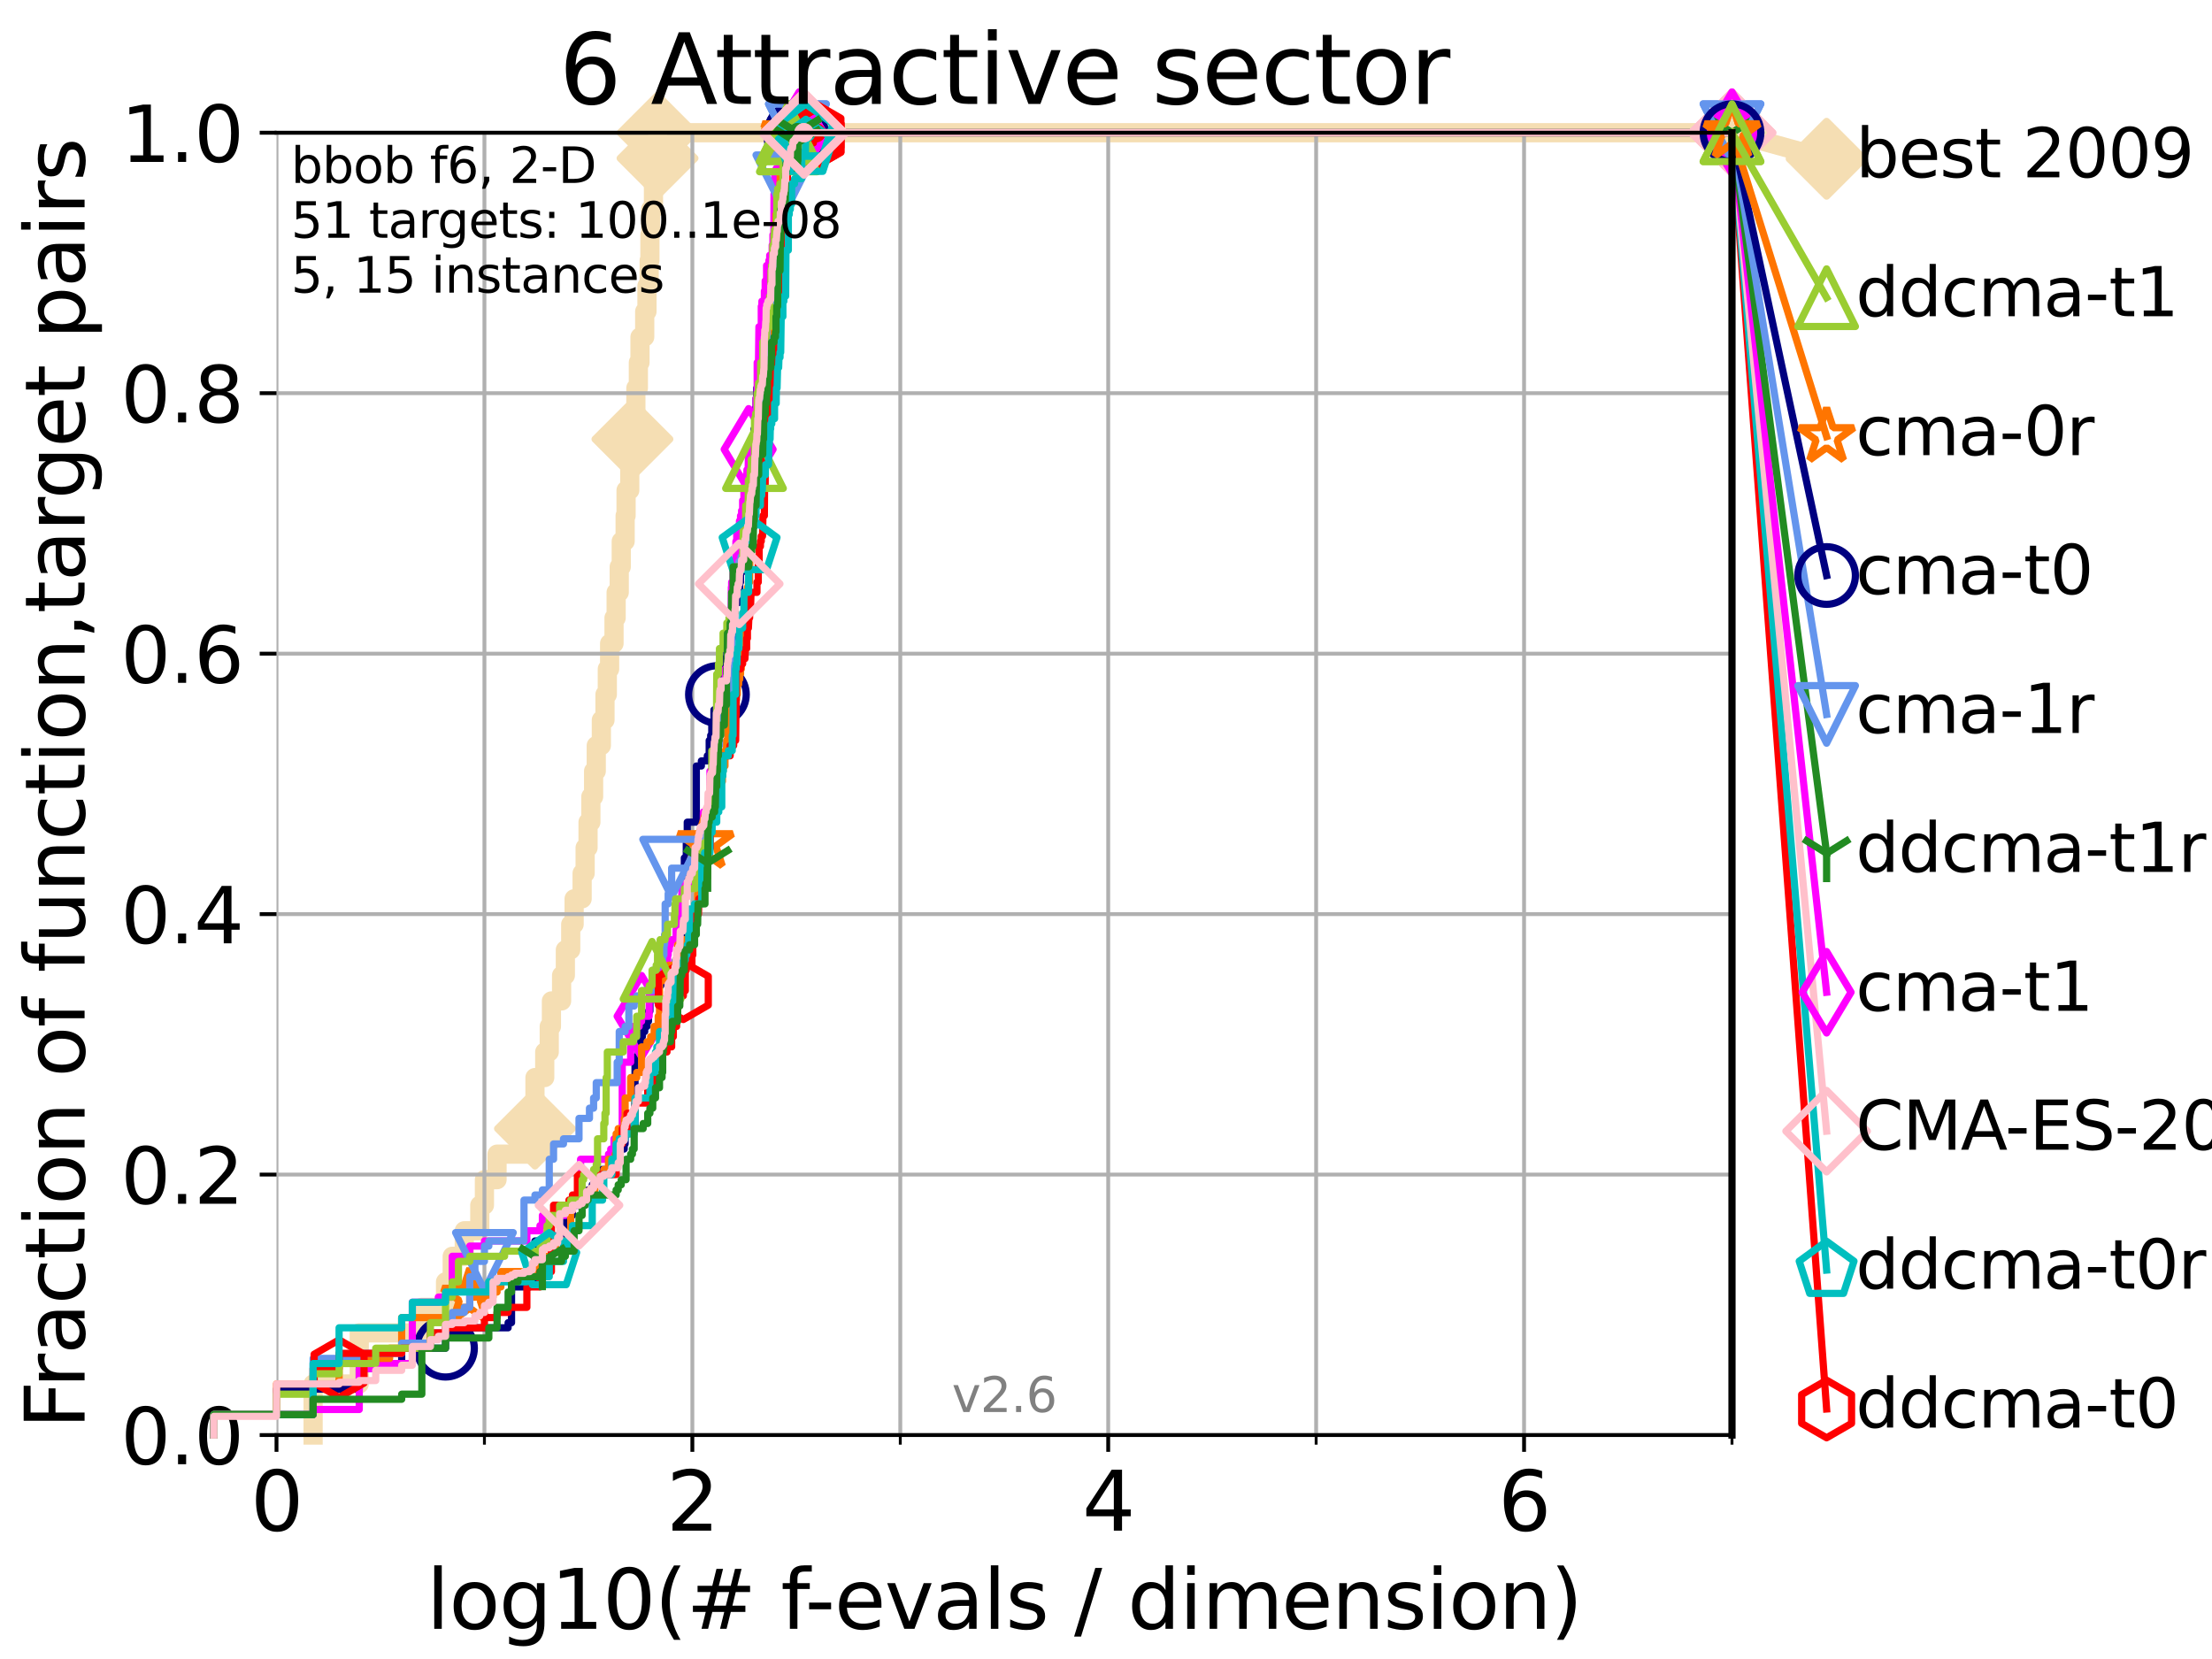 <?xml version="1.0" encoding="utf-8" standalone="no"?>
<!DOCTYPE svg PUBLIC "-//W3C//DTD SVG 1.1//EN"
  "http://www.w3.org/Graphics/SVG/1.1/DTD/svg11.dtd">
<svg xmlns:xlink="http://www.w3.org/1999/xlink" width="460.8pt" height="345.6pt" viewBox="0 0 460.8 345.6" xmlns="http://www.w3.org/2000/svg" version="1.1">
 <defs>
  <style type="text/css">*{stroke-linejoin: round; stroke-linecap: butt}</style>
 </defs>
 <g id="figure_1">
  <g id="patch_1">
   <path d="M 0 345.6 
L 460.8 345.6 
L 460.8 0 
L 0 0 
z
" style="fill: #ffffff"/>
  </g>
  <g id="axes_1">
   <g id="patch_2">
    <path d="M 57.6 298.944 
L 360.806 298.944 
L 360.806 27.648 
L 57.6 27.648 
z
" style="fill: #ffffff"/>
   </g>
   <g id="line2d_1">
    <path d="M 65.227 298.944 
L 65.227 288.305 
L 74.837 288.305 
L 74.837 277.666 
L 87.876 277.666 
L 87.876 272.346 
L 92.812 272.346 
L 92.812 267.027 
L 94.206 267.027 
L 94.206 261.707 
L 96.718 261.707 
L 96.718 256.388 
L 99.95 256.388 
L 99.95 251.068 
L 100.915 251.068 
L 100.915 245.749 
L 103.544 245.749 
L 103.544 240.429 
L 109.757 240.429 
L 109.757 235.11 
L 111.442 235.11 
L 111.442 224.471 
L 113.478 224.471 
L 113.478 219.151 
L 114.419 219.151 
L 114.419 213.832 
L 114.872 213.832 
L 114.872 208.512 
L 116.988 208.512 
L 116.988 203.192 
L 117.772 203.192 
L 117.772 197.873 
L 118.89 197.873 
L 118.89 192.553 
L 119.6 192.553 
L 119.6 187.234 
L 121.266 187.234 
L 121.266 181.914 
L 121.893 181.914 
L 121.893 176.595 
L 122.5 176.595 
L 122.5 171.275 
L 123.088 171.275 
L 123.088 165.956 
L 123.658 165.956 
L 123.658 160.636 
L 124.211 160.636 
L 124.211 155.317 
L 125.271 155.317 
L 125.271 149.997 
L 126.029 149.997 
L 126.029 144.678 
L 126.517 144.678 
L 126.517 139.358 
L 126.994 139.358 
L 126.994 134.039 
L 127.911 134.039 
L 127.911 128.719 
L 128.354 128.719 
L 128.354 123.4 
L 128.999 123.4 
L 128.999 118.08 
L 129.417 118.08 
L 129.417 112.76 
L 130.226 112.76 
L 130.226 107.441 
L 130.423 107.441 
L 130.423 102.121 
L 131.191 102.121 
L 131.191 96.802 
L 131.747 96.802 
L 131.747 91.482 
L 132.287 91.482 
L 132.287 86.163 
L 132.464 86.163 
L 132.464 80.843 
L 132.984 80.843 
L 132.984 75.524 
L 133.323 75.524 
L 133.323 70.204 
L 134.305 70.204 
L 134.305 64.885 
L 134.777 64.885 
L 134.777 59.565 
L 135.238 59.565 
L 135.238 54.246 
L 135.389 54.246 
L 135.389 48.926 
L 135.539 48.926 
L 135.539 43.607 
L 136.127 43.607 
L 136.127 38.287 
L 136.556 38.287 
L 136.556 32.968 
L 136.975 32.968 
L 136.975 27.648 
L 360.806 27.648 
" style="fill: none; stroke: #f5deb3; stroke-width: 4; stroke-linecap: square"/>
   </g>
   <g id="line2d_2">
    <defs>
     <path id="m4a3e998d84" d="M -0 7.778 
L 7.778 0 
L 0 -7.778 
L -7.778 -0 
z
" style="stroke: #f5deb3; stroke-width: 1.5; stroke-linejoin: miter"/>
    </defs>
    <g>
     <use xlink:href="#m4a3e998d84" x="111.442" y="235.11" style="fill: #f5deb3; stroke: #f5deb3; stroke-width: 1.5; stroke-linejoin: miter"/>
     <use xlink:href="#m4a3e998d84" x="131.747" y="91.482" style="fill: #f5deb3; stroke: #f5deb3; stroke-width: 1.5; stroke-linejoin: miter"/>
     <use xlink:href="#m4a3e998d84" x="136.975" y="32.968" style="fill: #f5deb3; stroke: #f5deb3; stroke-width: 1.5; stroke-linejoin: miter"/>
     <use xlink:href="#m4a3e998d84" x="136.975" y="27.648" style="fill: #f5deb3; stroke: #f5deb3; stroke-width: 1.5; stroke-linejoin: miter"/>
     <use xlink:href="#m4a3e998d84" x="360.806" y="27.648" style="fill: #f5deb3; stroke: #f5deb3; stroke-width: 1.5; stroke-linejoin: miter"/>
    </g>
   </g>
   <g id="line2d_3">
    <path style="fill: none; stroke: #f5deb3; stroke-width: 4; stroke-linecap: square"/>
    <g/>
   </g>
   <g id="line2d_4">
    <path d="M 360.806 27.648 
L 380.515 33.074 
" style="fill: none; stroke: #f5deb3; stroke-width: 4; stroke-linecap: square"/>
    <g>
     <use xlink:href="#m4a3e998d84" x="360.806" y="27.648" style="fill: #f5deb3; stroke: #f5deb3; stroke-width: 1.5; stroke-linejoin: miter"/>
     <use xlink:href="#m4a3e998d84" x="380.515" y="33.074" style="fill: #f5deb3; stroke: #f5deb3; stroke-width: 1.5; stroke-linejoin: miter"/>
    </g>
   </g>
   <g id="matplotlib.axis_1">
    <g id="xtick_1">
     <g id="line2d_5">
      <path d="M 57.6 298.944 
L 57.6 27.648 
" clip-path="url(#p1174798ef3)" style="fill: none; stroke: #b0b0b0; stroke-width: 0.8; stroke-linecap: square"/>
     </g>
     <g id="line2d_6">
      <defs>
       <path id="m499c133545" d="M 0 0 
L 0 3.5 
" style="stroke: #000000; stroke-width: 0.8"/>
      </defs>
      <g>
       <use xlink:href="#m499c133545" x="57.6" y="298.944" style="stroke: #000000; stroke-width: 0.8"/>
      </g>
     </g>
     <g id="text_1">
      <!-- 0 -->
      <g transform="translate(52.192 318.861)scale(0.17 -0.17)">
       <defs>
        <path id="DejaVuSans-30" d="M 2034 4250 
Q 1547 4250 1301 3770 
Q 1056 3291 1056 2328 
Q 1056 1369 1301 889 
Q 1547 409 2034 409 
Q 2525 409 2770 889 
Q 3016 1369 3016 2328 
Q 3016 3291 2770 3770 
Q 2525 4250 2034 4250 
z
M 2034 4750 
Q 2819 4750 3233 4129 
Q 3647 3509 3647 2328 
Q 3647 1150 3233 529 
Q 2819 -91 2034 -91 
Q 1250 -91 836 529 
Q 422 1150 422 2328 
Q 422 3509 836 4129 
Q 1250 4750 2034 4750 
z
" transform="scale(0.016)"/>
       </defs>
       <use xlink:href="#DejaVuSans-30"/>
      </g>
     </g>
    </g>
    <g id="xtick_2">
     <g id="line2d_7">
      <path d="M 144.23 298.944 
L 144.23 27.648 
" clip-path="url(#p1174798ef3)" style="fill: none; stroke: #b0b0b0; stroke-width: 0.8; stroke-linecap: square"/>
     </g>
     <g id="line2d_8">
      <g>
       <use xlink:href="#m499c133545" x="144.23" y="298.944" style="stroke: #000000; stroke-width: 0.8"/>
      </g>
     </g>
     <g id="text_2">
      <!-- 2 -->
      <g transform="translate(138.822 318.861)scale(0.17 -0.17)">
       <defs>
        <path id="DejaVuSans-32" d="M 1228 531 
L 3431 531 
L 3431 0 
L 469 0 
L 469 531 
Q 828 903 1448 1529 
Q 2069 2156 2228 2338 
Q 2531 2678 2651 2914 
Q 2772 3150 2772 3378 
Q 2772 3750 2511 3984 
Q 2250 4219 1831 4219 
Q 1534 4219 1204 4116 
Q 875 4013 500 3803 
L 500 4441 
Q 881 4594 1212 4672 
Q 1544 4750 1819 4750 
Q 2544 4750 2975 4387 
Q 3406 4025 3406 3419 
Q 3406 3131 3298 2873 
Q 3191 2616 2906 2266 
Q 2828 2175 2409 1742 
Q 1991 1309 1228 531 
z
" transform="scale(0.016)"/>
       </defs>
       <use xlink:href="#DejaVuSans-32"/>
      </g>
     </g>
    </g>
    <g id="xtick_3">
     <g id="line2d_9">
      <path d="M 230.861 298.944 
L 230.861 27.648 
" clip-path="url(#p1174798ef3)" style="fill: none; stroke: #b0b0b0; stroke-width: 0.8; stroke-linecap: square"/>
     </g>
     <g id="line2d_10">
      <g>
       <use xlink:href="#m499c133545" x="230.861" y="298.944" style="stroke: #000000; stroke-width: 0.8"/>
      </g>
     </g>
     <g id="text_3">
      <!-- 4 -->
      <g transform="translate(225.453 318.861)scale(0.17 -0.17)">
       <defs>
        <path id="DejaVuSans-34" d="M 2419 4116 
L 825 1625 
L 2419 1625 
L 2419 4116 
z
M 2253 4666 
L 3047 4666 
L 3047 1625 
L 3713 1625 
L 3713 1100 
L 3047 1100 
L 3047 0 
L 2419 0 
L 2419 1100 
L 313 1100 
L 313 1709 
L 2253 4666 
z
" transform="scale(0.016)"/>
       </defs>
       <use xlink:href="#DejaVuSans-34"/>
      </g>
     </g>
    </g>
    <g id="xtick_4">
     <g id="line2d_11">
      <path d="M 317.491 298.944 
L 317.491 27.648 
" clip-path="url(#p1174798ef3)" style="fill: none; stroke: #b0b0b0; stroke-width: 0.8; stroke-linecap: square"/>
     </g>
     <g id="line2d_12">
      <g>
       <use xlink:href="#m499c133545" x="317.491" y="298.944" style="stroke: #000000; stroke-width: 0.8"/>
      </g>
     </g>
     <g id="text_4">
      <!-- 6 -->
      <g transform="translate(312.083 318.861)scale(0.17 -0.17)">
       <defs>
        <path id="DejaVuSans-36" d="M 2113 2584 
Q 1688 2584 1439 2293 
Q 1191 2003 1191 1497 
Q 1191 994 1439 701 
Q 1688 409 2113 409 
Q 2538 409 2786 701 
Q 3034 994 3034 1497 
Q 3034 2003 2786 2293 
Q 2538 2584 2113 2584 
z
M 3366 4563 
L 3366 3988 
Q 3128 4100 2886 4159 
Q 2644 4219 2406 4219 
Q 1781 4219 1451 3797 
Q 1122 3375 1075 2522 
Q 1259 2794 1537 2939 
Q 1816 3084 2150 3084 
Q 2853 3084 3261 2657 
Q 3669 2231 3669 1497 
Q 3669 778 3244 343 
Q 2819 -91 2113 -91 
Q 1303 -91 875 529 
Q 447 1150 447 2328 
Q 447 3434 972 4092 
Q 1497 4750 2381 4750 
Q 2619 4750 2861 4703 
Q 3103 4656 3366 4563 
z
" transform="scale(0.016)"/>
       </defs>
       <use xlink:href="#DejaVuSans-36"/>
      </g>
     </g>
    </g>
    <g id="xtick_5">
     <g id="line2d_13">
      <path d="M 100.915 298.944 
L 100.915 27.648 
" clip-path="url(#p1174798ef3)" style="fill: none; stroke: #b0b0b0; stroke-width: 0.8; stroke-linecap: square"/>
     </g>
     <g id="line2d_14">
      <defs>
       <path id="mbe08e7013a" d="M 0 0 
L 0 2 
" style="stroke: #000000; stroke-width: 0.6"/>
      </defs>
      <g>
       <use xlink:href="#mbe08e7013a" x="100.915" y="298.944" style="stroke: #000000; stroke-width: 0.6"/>
      </g>
     </g>
    </g>
    <g id="xtick_6">
     <g id="line2d_15">
      <path d="M 187.546 298.944 
L 187.546 27.648 
" clip-path="url(#p1174798ef3)" style="fill: none; stroke: #b0b0b0; stroke-width: 0.8; stroke-linecap: square"/>
     </g>
     <g id="line2d_16">
      <g>
       <use xlink:href="#mbe08e7013a" x="187.546" y="298.944" style="stroke: #000000; stroke-width: 0.6"/>
      </g>
     </g>
    </g>
    <g id="xtick_7">
     <g id="line2d_17">
      <path d="M 274.176 298.944 
L 274.176 27.648 
" clip-path="url(#p1174798ef3)" style="fill: none; stroke: #b0b0b0; stroke-width: 0.8; stroke-linecap: square"/>
     </g>
     <g id="line2d_18">
      <g>
       <use xlink:href="#mbe08e7013a" x="274.176" y="298.944" style="stroke: #000000; stroke-width: 0.6"/>
      </g>
     </g>
    </g>
    <g id="xtick_8">
     <g id="line2d_19">
      <path d="M 360.806 298.944 
L 360.806 27.648 
" clip-path="url(#p1174798ef3)" style="fill: none; stroke: #b0b0b0; stroke-width: 0.8; stroke-linecap: square"/>
     </g>
     <g id="line2d_20">
      <g>
       <use xlink:href="#mbe08e7013a" x="360.806" y="298.944" style="stroke: #000000; stroke-width: 0.6"/>
      </g>
     </g>
    </g>
    <g id="text_5">
     <!-- log10(# f-evals / dimension) -->
     <g transform="translate(88.823 339.314)scale(0.17 -0.17)">
      <defs>
       <path id="DejaVuSans-6c" d="M 603 4863 
L 1178 4863 
L 1178 0 
L 603 0 
L 603 4863 
z
" transform="scale(0.016)"/>
       <path id="DejaVuSans-6f" d="M 1959 3097 
Q 1497 3097 1228 2736 
Q 959 2375 959 1747 
Q 959 1119 1226 758 
Q 1494 397 1959 397 
Q 2419 397 2687 759 
Q 2956 1122 2956 1747 
Q 2956 2369 2687 2733 
Q 2419 3097 1959 3097 
z
M 1959 3584 
Q 2709 3584 3137 3096 
Q 3566 2609 3566 1747 
Q 3566 888 3137 398 
Q 2709 -91 1959 -91 
Q 1206 -91 779 398 
Q 353 888 353 1747 
Q 353 2609 779 3096 
Q 1206 3584 1959 3584 
z
" transform="scale(0.016)"/>
       <path id="DejaVuSans-67" d="M 2906 1791 
Q 2906 2416 2648 2759 
Q 2391 3103 1925 3103 
Q 1463 3103 1205 2759 
Q 947 2416 947 1791 
Q 947 1169 1205 825 
Q 1463 481 1925 481 
Q 2391 481 2648 825 
Q 2906 1169 2906 1791 
z
M 3481 434 
Q 3481 -459 3084 -895 
Q 2688 -1331 1869 -1331 
Q 1566 -1331 1297 -1286 
Q 1028 -1241 775 -1147 
L 775 -588 
Q 1028 -725 1275 -790 
Q 1522 -856 1778 -856 
Q 2344 -856 2625 -561 
Q 2906 -266 2906 331 
L 2906 616 
Q 2728 306 2450 153 
Q 2172 0 1784 0 
Q 1141 0 747 490 
Q 353 981 353 1791 
Q 353 2603 747 3093 
Q 1141 3584 1784 3584 
Q 2172 3584 2450 3431 
Q 2728 3278 2906 2969 
L 2906 3500 
L 3481 3500 
L 3481 434 
z
" transform="scale(0.016)"/>
       <path id="DejaVuSans-31" d="M 794 531 
L 1825 531 
L 1825 4091 
L 703 3866 
L 703 4441 
L 1819 4666 
L 2450 4666 
L 2450 531 
L 3481 531 
L 3481 0 
L 794 0 
L 794 531 
z
" transform="scale(0.016)"/>
       <path id="DejaVuSans-28" d="M 1984 4856 
Q 1566 4138 1362 3434 
Q 1159 2731 1159 2009 
Q 1159 1288 1364 580 
Q 1569 -128 1984 -844 
L 1484 -844 
Q 1016 -109 783 600 
Q 550 1309 550 2009 
Q 550 2706 781 3412 
Q 1013 4119 1484 4856 
L 1984 4856 
z
" transform="scale(0.016)"/>
       <path id="DejaVuSans-23" d="M 3272 2816 
L 2363 2816 
L 2100 1772 
L 3016 1772 
L 3272 2816 
z
M 2803 4594 
L 2478 3297 
L 3391 3297 
L 3719 4594 
L 4219 4594 
L 3897 3297 
L 4872 3297 
L 4872 2816 
L 3775 2816 
L 3519 1772 
L 4513 1772 
L 4513 1294 
L 3397 1294 
L 3072 0 
L 2572 0 
L 2894 1294 
L 1978 1294 
L 1656 0 
L 1153 0 
L 1478 1294 
L 494 1294 
L 494 1772 
L 1594 1772 
L 1856 2816 
L 850 2816 
L 850 3297 
L 1978 3297 
L 2297 4594 
L 2803 4594 
z
" transform="scale(0.016)"/>
       <path id="DejaVuSans-20" transform="scale(0.016)"/>
       <path id="DejaVuSans-66" d="M 2375 4863 
L 2375 4384 
L 1825 4384 
Q 1516 4384 1395 4259 
Q 1275 4134 1275 3809 
L 1275 3500 
L 2222 3500 
L 2222 3053 
L 1275 3053 
L 1275 0 
L 697 0 
L 697 3053 
L 147 3053 
L 147 3500 
L 697 3500 
L 697 3744 
Q 697 4328 969 4595 
Q 1241 4863 1831 4863 
L 2375 4863 
z
" transform="scale(0.016)"/>
       <path id="DejaVuSans-2d" d="M 313 2009 
L 1997 2009 
L 1997 1497 
L 313 1497 
L 313 2009 
z
" transform="scale(0.016)"/>
       <path id="DejaVuSans-65" d="M 3597 1894 
L 3597 1613 
L 953 1613 
Q 991 1019 1311 708 
Q 1631 397 2203 397 
Q 2534 397 2845 478 
Q 3156 559 3463 722 
L 3463 178 
Q 3153 47 2828 -22 
Q 2503 -91 2169 -91 
Q 1331 -91 842 396 
Q 353 884 353 1716 
Q 353 2575 817 3079 
Q 1281 3584 2069 3584 
Q 2775 3584 3186 3129 
Q 3597 2675 3597 1894 
z
M 3022 2063 
Q 3016 2534 2758 2815 
Q 2500 3097 2075 3097 
Q 1594 3097 1305 2825 
Q 1016 2553 972 2059 
L 3022 2063 
z
" transform="scale(0.016)"/>
       <path id="DejaVuSans-76" d="M 191 3500 
L 800 3500 
L 1894 563 
L 2988 3500 
L 3597 3500 
L 2284 0 
L 1503 0 
L 191 3500 
z
" transform="scale(0.016)"/>
       <path id="DejaVuSans-61" d="M 2194 1759 
Q 1497 1759 1228 1600 
Q 959 1441 959 1056 
Q 959 750 1161 570 
Q 1363 391 1709 391 
Q 2188 391 2477 730 
Q 2766 1069 2766 1631 
L 2766 1759 
L 2194 1759 
z
M 3341 1997 
L 3341 0 
L 2766 0 
L 2766 531 
Q 2569 213 2275 61 
Q 1981 -91 1556 -91 
Q 1019 -91 701 211 
Q 384 513 384 1019 
Q 384 1609 779 1909 
Q 1175 2209 1959 2209 
L 2766 2209 
L 2766 2266 
Q 2766 2663 2505 2880 
Q 2244 3097 1772 3097 
Q 1472 3097 1187 3025 
Q 903 2953 641 2809 
L 641 3341 
Q 956 3463 1253 3523 
Q 1550 3584 1831 3584 
Q 2591 3584 2966 3190 
Q 3341 2797 3341 1997 
z
" transform="scale(0.016)"/>
       <path id="DejaVuSans-73" d="M 2834 3397 
L 2834 2853 
Q 2591 2978 2328 3040 
Q 2066 3103 1784 3103 
Q 1356 3103 1142 2972 
Q 928 2841 928 2578 
Q 928 2378 1081 2264 
Q 1234 2150 1697 2047 
L 1894 2003 
Q 2506 1872 2764 1633 
Q 3022 1394 3022 966 
Q 3022 478 2636 193 
Q 2250 -91 1575 -91 
Q 1294 -91 989 -36 
Q 684 19 347 128 
L 347 722 
Q 666 556 975 473 
Q 1284 391 1588 391 
Q 1994 391 2212 530 
Q 2431 669 2431 922 
Q 2431 1156 2273 1281 
Q 2116 1406 1581 1522 
L 1381 1569 
Q 847 1681 609 1914 
Q 372 2147 372 2553 
Q 372 3047 722 3315 
Q 1072 3584 1716 3584 
Q 2034 3584 2315 3537 
Q 2597 3491 2834 3397 
z
" transform="scale(0.016)"/>
       <path id="DejaVuSans-2f" d="M 1625 4666 
L 2156 4666 
L 531 -594 
L 0 -594 
L 1625 4666 
z
" transform="scale(0.016)"/>
       <path id="DejaVuSans-64" d="M 2906 2969 
L 2906 4863 
L 3481 4863 
L 3481 0 
L 2906 0 
L 2906 525 
Q 2725 213 2448 61 
Q 2172 -91 1784 -91 
Q 1150 -91 751 415 
Q 353 922 353 1747 
Q 353 2572 751 3078 
Q 1150 3584 1784 3584 
Q 2172 3584 2448 3432 
Q 2725 3281 2906 2969 
z
M 947 1747 
Q 947 1113 1208 752 
Q 1469 391 1925 391 
Q 2381 391 2643 752 
Q 2906 1113 2906 1747 
Q 2906 2381 2643 2742 
Q 2381 3103 1925 3103 
Q 1469 3103 1208 2742 
Q 947 2381 947 1747 
z
" transform="scale(0.016)"/>
       <path id="DejaVuSans-69" d="M 603 3500 
L 1178 3500 
L 1178 0 
L 603 0 
L 603 3500 
z
M 603 4863 
L 1178 4863 
L 1178 4134 
L 603 4134 
L 603 4863 
z
" transform="scale(0.016)"/>
       <path id="DejaVuSans-6d" d="M 3328 2828 
Q 3544 3216 3844 3400 
Q 4144 3584 4550 3584 
Q 5097 3584 5394 3201 
Q 5691 2819 5691 2113 
L 5691 0 
L 5113 0 
L 5113 2094 
Q 5113 2597 4934 2840 
Q 4756 3084 4391 3084 
Q 3944 3084 3684 2787 
Q 3425 2491 3425 1978 
L 3425 0 
L 2847 0 
L 2847 2094 
Q 2847 2600 2669 2842 
Q 2491 3084 2119 3084 
Q 1678 3084 1418 2786 
Q 1159 2488 1159 1978 
L 1159 0 
L 581 0 
L 581 3500 
L 1159 3500 
L 1159 2956 
Q 1356 3278 1631 3431 
Q 1906 3584 2284 3584 
Q 2666 3584 2933 3390 
Q 3200 3197 3328 2828 
z
" transform="scale(0.016)"/>
       <path id="DejaVuSans-6e" d="M 3513 2113 
L 3513 0 
L 2938 0 
L 2938 2094 
Q 2938 2591 2744 2837 
Q 2550 3084 2163 3084 
Q 1697 3084 1428 2787 
Q 1159 2491 1159 1978 
L 1159 0 
L 581 0 
L 581 3500 
L 1159 3500 
L 1159 2956 
Q 1366 3272 1645 3428 
Q 1925 3584 2291 3584 
Q 2894 3584 3203 3211 
Q 3513 2838 3513 2113 
z
" transform="scale(0.016)"/>
       <path id="DejaVuSans-29" d="M 513 4856 
L 1013 4856 
Q 1481 4119 1714 3412 
Q 1947 2706 1947 2009 
Q 1947 1309 1714 600 
Q 1481 -109 1013 -844 
L 513 -844 
Q 928 -128 1133 580 
Q 1338 1288 1338 2009 
Q 1338 2731 1133 3434 
Q 928 4138 513 4856 
z
" transform="scale(0.016)"/>
      </defs>
      <use xlink:href="#DejaVuSans-6c"/>
      <use xlink:href="#DejaVuSans-6f" x="27.783"/>
      <use xlink:href="#DejaVuSans-67" x="88.965"/>
      <use xlink:href="#DejaVuSans-31" x="152.441"/>
      <use xlink:href="#DejaVuSans-30" x="216.064"/>
      <use xlink:href="#DejaVuSans-28" x="279.688"/>
      <use xlink:href="#DejaVuSans-23" x="318.701"/>
      <use xlink:href="#DejaVuSans-20" x="402.49"/>
      <use xlink:href="#DejaVuSans-66" x="434.277"/>
      <use xlink:href="#DejaVuSans-2d" x="463.982"/>
      <use xlink:href="#DejaVuSans-65" x="500.066"/>
      <use xlink:href="#DejaVuSans-76" x="561.59"/>
      <use xlink:href="#DejaVuSans-61" x="620.77"/>
      <use xlink:href="#DejaVuSans-6c" x="682.049"/>
      <use xlink:href="#DejaVuSans-73" x="709.832"/>
      <use xlink:href="#DejaVuSans-20" x="761.932"/>
      <use xlink:href="#DejaVuSans-2f" x="793.719"/>
      <use xlink:href="#DejaVuSans-20" x="827.41"/>
      <use xlink:href="#DejaVuSans-64" x="859.197"/>
      <use xlink:href="#DejaVuSans-69" x="922.674"/>
      <use xlink:href="#DejaVuSans-6d" x="950.457"/>
      <use xlink:href="#DejaVuSans-65" x="1047.869"/>
      <use xlink:href="#DejaVuSans-6e" x="1109.393"/>
      <use xlink:href="#DejaVuSans-73" x="1172.771"/>
      <use xlink:href="#DejaVuSans-69" x="1224.871"/>
      <use xlink:href="#DejaVuSans-6f" x="1252.654"/>
      <use xlink:href="#DejaVuSans-6e" x="1313.836"/>
      <use xlink:href="#DejaVuSans-29" x="1377.215"/>
     </g>
    </g>
   </g>
   <g id="matplotlib.axis_2">
    <g id="ytick_1">
     <g id="line2d_21">
      <path d="M 57.6 298.944 
L 360.806 298.944 
" clip-path="url(#p1174798ef3)" style="fill: none; stroke: #b0b0b0; stroke-width: 0.8; stroke-linecap: square"/>
     </g>
     <g id="line2d_22">
      <defs>
       <path id="m35c6e3af52" d="M 0 0 
L -3.5 0 
" style="stroke: #000000; stroke-width: 0.8"/>
      </defs>
      <g>
       <use xlink:href="#m35c6e3af52" x="57.6" y="298.944" style="stroke: #000000; stroke-width: 0.8"/>
      </g>
     </g>
     <g id="text_6">
      <!-- 0.0 -->
      <g transform="translate(25.155 305.023)scale(0.16 -0.16)">
       <defs>
        <path id="DejaVuSans-2e" d="M 684 794 
L 1344 794 
L 1344 0 
L 684 0 
L 684 794 
z
" transform="scale(0.016)"/>
       </defs>
       <use xlink:href="#DejaVuSans-30"/>
       <use xlink:href="#DejaVuSans-2e" x="63.623"/>
       <use xlink:href="#DejaVuSans-30" x="95.41"/>
      </g>
     </g>
    </g>
    <g id="ytick_2">
     <g id="line2d_23">
      <path d="M 57.6 244.685 
L 360.806 244.685 
" clip-path="url(#p1174798ef3)" style="fill: none; stroke: #b0b0b0; stroke-width: 0.8; stroke-linecap: square"/>
     </g>
     <g id="line2d_24">
      <g>
       <use xlink:href="#m35c6e3af52" x="57.6" y="244.685" style="stroke: #000000; stroke-width: 0.8"/>
      </g>
     </g>
     <g id="text_7">
      <!-- 0.2 -->
      <g transform="translate(25.155 250.764)scale(0.16 -0.16)">
       <use xlink:href="#DejaVuSans-30"/>
       <use xlink:href="#DejaVuSans-2e" x="63.623"/>
       <use xlink:href="#DejaVuSans-32" x="95.41"/>
      </g>
     </g>
    </g>
    <g id="ytick_3">
     <g id="line2d_25">
      <path d="M 57.6 190.426 
L 360.806 190.426 
" clip-path="url(#p1174798ef3)" style="fill: none; stroke: #b0b0b0; stroke-width: 0.8; stroke-linecap: square"/>
     </g>
     <g id="line2d_26">
      <g>
       <use xlink:href="#m35c6e3af52" x="57.6" y="190.426" style="stroke: #000000; stroke-width: 0.8"/>
      </g>
     </g>
     <g id="text_8">
      <!-- 0.4 -->
      <g transform="translate(25.155 196.504)scale(0.16 -0.16)">
       <use xlink:href="#DejaVuSans-30"/>
       <use xlink:href="#DejaVuSans-2e" x="63.623"/>
       <use xlink:href="#DejaVuSans-34" x="95.41"/>
      </g>
     </g>
    </g>
    <g id="ytick_4">
     <g id="line2d_27">
      <path d="M 57.6 136.166 
L 360.806 136.166 
" clip-path="url(#p1174798ef3)" style="fill: none; stroke: #b0b0b0; stroke-width: 0.8; stroke-linecap: square"/>
     </g>
     <g id="line2d_28">
      <g>
       <use xlink:href="#m35c6e3af52" x="57.6" y="136.166" style="stroke: #000000; stroke-width: 0.8"/>
      </g>
     </g>
     <g id="text_9">
      <!-- 0.6 -->
      <g transform="translate(25.155 142.245)scale(0.16 -0.16)">
       <use xlink:href="#DejaVuSans-30"/>
       <use xlink:href="#DejaVuSans-2e" x="63.623"/>
       <use xlink:href="#DejaVuSans-36" x="95.41"/>
      </g>
     </g>
    </g>
    <g id="ytick_5">
     <g id="line2d_29">
      <path d="M 57.6 81.907 
L 360.806 81.907 
" clip-path="url(#p1174798ef3)" style="fill: none; stroke: #b0b0b0; stroke-width: 0.8; stroke-linecap: square"/>
     </g>
     <g id="line2d_30">
      <g>
       <use xlink:href="#m35c6e3af52" x="57.6" y="81.907" style="stroke: #000000; stroke-width: 0.8"/>
      </g>
     </g>
     <g id="text_10">
      <!-- 0.8 -->
      <g transform="translate(25.155 87.986)scale(0.16 -0.16)">
       <defs>
        <path id="DejaVuSans-38" d="M 2034 2216 
Q 1584 2216 1326 1975 
Q 1069 1734 1069 1313 
Q 1069 891 1326 650 
Q 1584 409 2034 409 
Q 2484 409 2743 651 
Q 3003 894 3003 1313 
Q 3003 1734 2745 1975 
Q 2488 2216 2034 2216 
z
M 1403 2484 
Q 997 2584 770 2862 
Q 544 3141 544 3541 
Q 544 4100 942 4425 
Q 1341 4750 2034 4750 
Q 2731 4750 3128 4425 
Q 3525 4100 3525 3541 
Q 3525 3141 3298 2862 
Q 3072 2584 2669 2484 
Q 3125 2378 3379 2068 
Q 3634 1759 3634 1313 
Q 3634 634 3220 271 
Q 2806 -91 2034 -91 
Q 1263 -91 848 271 
Q 434 634 434 1313 
Q 434 1759 690 2068 
Q 947 2378 1403 2484 
z
M 1172 3481 
Q 1172 3119 1398 2916 
Q 1625 2713 2034 2713 
Q 2441 2713 2670 2916 
Q 2900 3119 2900 3481 
Q 2900 3844 2670 4047 
Q 2441 4250 2034 4250 
Q 1625 4250 1398 4047 
Q 1172 3844 1172 3481 
z
" transform="scale(0.016)"/>
       </defs>
       <use xlink:href="#DejaVuSans-30"/>
       <use xlink:href="#DejaVuSans-2e" x="63.623"/>
       <use xlink:href="#DejaVuSans-38" x="95.41"/>
      </g>
     </g>
    </g>
    <g id="ytick_6">
     <g id="line2d_31">
      <path d="M 57.6 27.648 
L 360.806 27.648 
" clip-path="url(#p1174798ef3)" style="fill: none; stroke: #b0b0b0; stroke-width: 0.8; stroke-linecap: square"/>
     </g>
     <g id="line2d_32">
      <g>
       <use xlink:href="#m35c6e3af52" x="57.6" y="27.648" style="stroke: #000000; stroke-width: 0.8"/>
      </g>
     </g>
     <g id="text_11">
      <!-- 1.0 -->
      <g transform="translate(25.155 33.727)scale(0.16 -0.16)">
       <use xlink:href="#DejaVuSans-31"/>
       <use xlink:href="#DejaVuSans-2e" x="63.623"/>
       <use xlink:href="#DejaVuSans-30" x="95.41"/>
      </g>
     </g>
    </g>
    <g id="text_12">
     <!-- Fraction of function,target pairs -->
     <g transform="translate(17.62 297.681)rotate(-90)scale(0.17 -0.17)">
      <defs>
       <path id="DejaVuSans-46" d="M 628 4666 
L 3309 4666 
L 3309 4134 
L 1259 4134 
L 1259 2759 
L 3109 2759 
L 3109 2228 
L 1259 2228 
L 1259 0 
L 628 0 
L 628 4666 
z
" transform="scale(0.016)"/>
       <path id="DejaVuSans-72" d="M 2631 2963 
Q 2534 3019 2420 3045 
Q 2306 3072 2169 3072 
Q 1681 3072 1420 2755 
Q 1159 2438 1159 1844 
L 1159 0 
L 581 0 
L 581 3500 
L 1159 3500 
L 1159 2956 
Q 1341 3275 1631 3429 
Q 1922 3584 2338 3584 
Q 2397 3584 2469 3576 
Q 2541 3569 2628 3553 
L 2631 2963 
z
" transform="scale(0.016)"/>
       <path id="DejaVuSans-63" d="M 3122 3366 
L 3122 2828 
Q 2878 2963 2633 3030 
Q 2388 3097 2138 3097 
Q 1578 3097 1268 2742 
Q 959 2388 959 1747 
Q 959 1106 1268 751 
Q 1578 397 2138 397 
Q 2388 397 2633 464 
Q 2878 531 3122 666 
L 3122 134 
Q 2881 22 2623 -34 
Q 2366 -91 2075 -91 
Q 1284 -91 818 406 
Q 353 903 353 1747 
Q 353 2603 823 3093 
Q 1294 3584 2113 3584 
Q 2378 3584 2631 3529 
Q 2884 3475 3122 3366 
z
" transform="scale(0.016)"/>
       <path id="DejaVuSans-74" d="M 1172 4494 
L 1172 3500 
L 2356 3500 
L 2356 3053 
L 1172 3053 
L 1172 1153 
Q 1172 725 1289 603 
Q 1406 481 1766 481 
L 2356 481 
L 2356 0 
L 1766 0 
Q 1100 0 847 248 
Q 594 497 594 1153 
L 594 3053 
L 172 3053 
L 172 3500 
L 594 3500 
L 594 4494 
L 1172 4494 
z
" transform="scale(0.016)"/>
       <path id="DejaVuSans-75" d="M 544 1381 
L 544 3500 
L 1119 3500 
L 1119 1403 
Q 1119 906 1312 657 
Q 1506 409 1894 409 
Q 2359 409 2629 706 
Q 2900 1003 2900 1516 
L 2900 3500 
L 3475 3500 
L 3475 0 
L 2900 0 
L 2900 538 
Q 2691 219 2414 64 
Q 2138 -91 1772 -91 
Q 1169 -91 856 284 
Q 544 659 544 1381 
z
M 1991 3584 
L 1991 3584 
z
" transform="scale(0.016)"/>
       <path id="DejaVuSans-2c" d="M 750 794 
L 1409 794 
L 1409 256 
L 897 -744 
L 494 -744 
L 750 256 
L 750 794 
z
" transform="scale(0.016)"/>
       <path id="DejaVuSans-70" d="M 1159 525 
L 1159 -1331 
L 581 -1331 
L 581 3500 
L 1159 3500 
L 1159 2969 
Q 1341 3281 1617 3432 
Q 1894 3584 2278 3584 
Q 2916 3584 3314 3078 
Q 3713 2572 3713 1747 
Q 3713 922 3314 415 
Q 2916 -91 2278 -91 
Q 1894 -91 1617 61 
Q 1341 213 1159 525 
z
M 3116 1747 
Q 3116 2381 2855 2742 
Q 2594 3103 2138 3103 
Q 1681 3103 1420 2742 
Q 1159 2381 1159 1747 
Q 1159 1113 1420 752 
Q 1681 391 2138 391 
Q 2594 391 2855 752 
Q 3116 1113 3116 1747 
z
" transform="scale(0.016)"/>
      </defs>
      <use xlink:href="#DejaVuSans-46"/>
      <use xlink:href="#DejaVuSans-72" x="50.27"/>
      <use xlink:href="#DejaVuSans-61" x="91.383"/>
      <use xlink:href="#DejaVuSans-63" x="152.662"/>
      <use xlink:href="#DejaVuSans-74" x="207.643"/>
      <use xlink:href="#DejaVuSans-69" x="246.852"/>
      <use xlink:href="#DejaVuSans-6f" x="274.635"/>
      <use xlink:href="#DejaVuSans-6e" x="335.816"/>
      <use xlink:href="#DejaVuSans-20" x="399.195"/>
      <use xlink:href="#DejaVuSans-6f" x="430.982"/>
      <use xlink:href="#DejaVuSans-66" x="492.164"/>
      <use xlink:href="#DejaVuSans-20" x="527.369"/>
      <use xlink:href="#DejaVuSans-66" x="559.156"/>
      <use xlink:href="#DejaVuSans-75" x="594.361"/>
      <use xlink:href="#DejaVuSans-6e" x="657.74"/>
      <use xlink:href="#DejaVuSans-63" x="721.119"/>
      <use xlink:href="#DejaVuSans-74" x="776.1"/>
      <use xlink:href="#DejaVuSans-69" x="815.309"/>
      <use xlink:href="#DejaVuSans-6f" x="843.092"/>
      <use xlink:href="#DejaVuSans-6e" x="904.273"/>
      <use xlink:href="#DejaVuSans-2c" x="967.652"/>
      <use xlink:href="#DejaVuSans-74" x="999.439"/>
      <use xlink:href="#DejaVuSans-61" x="1038.648"/>
      <use xlink:href="#DejaVuSans-72" x="1099.928"/>
      <use xlink:href="#DejaVuSans-67" x="1139.291"/>
      <use xlink:href="#DejaVuSans-65" x="1202.768"/>
      <use xlink:href="#DejaVuSans-74" x="1264.291"/>
      <use xlink:href="#DejaVuSans-20" x="1303.5"/>
      <use xlink:href="#DejaVuSans-70" x="1335.287"/>
      <use xlink:href="#DejaVuSans-61" x="1398.764"/>
      <use xlink:href="#DejaVuSans-69" x="1460.043"/>
      <use xlink:href="#DejaVuSans-72" x="1487.826"/>
      <use xlink:href="#DejaVuSans-73" x="1528.939"/>
     </g>
    </g>
   </g>
   <g id="line2d_33">
    <defs>
     <path id="m34d704908b" d="M 0 1.5 
C 0.398 1.5 0.779 1.342 1.061 1.061 
C 1.342 0.779 1.5 0.398 1.5 0 
C 1.5 -0.398 1.342 -0.779 1.061 -1.061 
C 0.779 -1.342 0.398 -1.5 0 -1.5 
C -0.398 -1.5 -0.779 -1.342 -1.061 -1.061 
C -1.342 -0.779 -1.5 -0.398 -1.5 0 
C -1.5 0.398 -1.342 0.779 -1.061 1.061 
C -0.779 1.342 -0.398 1.5 0 1.5 
z
" style="stroke: #f5deb3"/>
    </defs>
    <g>
     <use xlink:href="#m34d704908b" x="136.975" y="27.648" style="fill: #f5deb3; stroke: #f5deb3"/>
     <use xlink:href="#m34d704908b" x="136.975" y="27.648" style="fill: #f5deb3; stroke: #f5deb3"/>
    </g>
   </g>
   <g id="line2d_34">
    <defs>
     <path id="m31541b2966" d="M 0 1.5 
C 0.398 1.5 0.779 1.342 1.061 1.061 
C 1.342 0.779 1.5 0.398 1.5 0 
C 1.5 -0.398 1.342 -0.779 1.061 -1.061 
C 0.779 -1.342 0.398 -1.5 0 -1.5 
C -0.398 -1.5 -0.779 -1.342 -1.061 -1.061 
C -1.342 -0.779 -1.5 -0.398 -1.5 0 
C -1.5 0.398 -1.342 0.779 -1.061 1.061 
C -0.779 1.342 -0.398 1.5 0 1.5 
z
" style="stroke: #000080"/>
    </defs>
    <g>
     <use xlink:href="#m31541b2966" x="165.845" y="27.648" style="fill: #000080; stroke: #000080"/>
     <use xlink:href="#m31541b2966" x="165.845" y="27.648" style="fill: #000080; stroke: #000080"/>
    </g>
   </g>
   <g id="line2d_35">
    <path d="M 44.561 298.944 
L 44.561 294.688 
L 57.6 294.688 
L 57.6 289.369 
L 74.837 289.369 
L 74.837 285.113 
L 83.678 285.113 
L 83.678 280.858 
L 92.812 280.858 
L 92.812 277.666 
L 96.718 277.666 
L 96.718 276.602 
L 105.851 276.602 
L 105.851 275.538 
L 106.561 275.538 
L 106.561 268.091 
L 110.336 268.091 
L 110.336 267.027 
L 111.442 267.027 
L 111.442 258.516 
L 113.954 258.516 
L 113.954 257.452 
L 117.772 257.452 
L 117.772 253.196 
L 119.248 253.196 
L 119.248 251.068 
L 121.893 251.068 
L 121.893 250.004 
L 122.5 250.004 
L 122.5 247.877 
L 123.375 247.877 
L 123.375 246.813 
L 124.482 246.813 
L 124.482 244.685 
L 124.748 244.685 
L 124.748 243.621 
L 127.911 243.621 
L 127.911 242.557 
L 128.571 242.557 
L 128.571 240.429 
L 129.209 240.429 
L 129.209 239.365 
L 130.027 239.365 
L 130.027 238.301 
L 130.226 238.301 
L 130.226 236.174 
L 131.191 236.174 
L 131.191 235.11 
L 132.287 235.11 
L 132.287 220.215 
L 132.984 220.215 
L 132.984 219.151 
L 133.154 219.151 
L 133.154 218.087 
L 133.49 218.087 
L 133.49 215.959 
L 133.82 215.959 
L 133.82 214.895 
L 134.305 214.895 
L 134.305 213.832 
L 134.777 213.832 
L 134.777 212.768 
L 135.085 212.768 
L 135.085 210.64 
L 135.389 210.64 
L 135.389 206.384 
L 135.688 206.384 
L 135.688 205.32 
L 137.655 205.32 
L 137.655 204.256 
L 138.819 204.256 
L 138.819 203.192 
L 139.191 203.192 
L 139.191 202.129 
L 140.612 202.129 
L 140.612 201.065 
L 140.725 201.065 
L 140.725 200.001 
L 141.173 200.001 
L 141.173 198.937 
L 141.393 198.937 
L 141.393 197.873 
L 142.144 197.873 
L 142.144 185.106 
L 142.559 185.106 
L 142.559 178.723 
L 142.966 178.723 
L 142.966 175.531 
L 143.166 175.531 
L 143.166 171.275 
L 145.058 171.275 
L 145.058 159.572 
L 146.109 159.572 
L 146.109 158.508 
L 147.344 158.508 
L 147.344 157.445 
L 147.738 157.445 
L 147.738 154.253 
L 148.048 154.253 
L 148.048 153.189 
L 148.277 153.189 
L 148.277 151.061 
L 148.727 151.061 
L 148.727 147.869 
L 149.453 147.869 
L 149.453 144.678 
L 149.666 144.678 
L 149.666 139.358 
L 150.893 139.358 
L 150.893 137.23 
L 151.414 137.23 
L 151.414 135.102 
L 151.669 135.102 
L 151.669 134.039 
L 152.353 134.039 
L 152.353 132.975 
L 152.596 132.975 
L 152.656 130.847 
L 152.895 130.847 
L 152.895 127.655 
L 153.072 127.655 
L 153.072 125.527 
L 153.877 125.527 
L 153.877 124.463 
L 154.046 124.463 
L 154.101 121.272 
L 154.268 121.272 
L 154.268 119.144 
L 154.65 119.144 
L 154.758 114.888 
L 155.13 114.888 
L 155.183 112.76 
L 155.444 112.76 
L 155.444 104.249 
L 155.854 104.249 
L 155.854 98.93 
L 156.005 98.93 
L 156.056 96.802 
L 156.453 96.802 
L 156.453 92.546 
L 156.648 92.546 
L 156.648 91.482 
L 157.081 91.482 
L 157.081 89.355 
L 157.27 89.355 
L 157.27 85.099 
L 157.503 85.099 
L 157.503 82.971 
L 157.642 82.971 
L 157.642 80.843 
L 158.542 80.843 
L 158.586 78.715 
L 158.717 78.715 
L 158.717 73.396 
L 159.02 73.396 
L 159.02 71.268 
L 159.233 71.268 
L 159.275 67.013 
L 159.652 67.013 
L 159.734 61.693 
L 159.98 61.693 
L 159.98 60.629 
L 160.223 60.629 
L 160.223 58.501 
L 160.855 58.501 
L 160.855 57.437 
L 161.01 57.437 
L 161.049 51.054 
L 161.278 51.054 
L 161.278 49.99 
L 161.467 49.99 
L 161.467 44.67 
L 161.766 44.67 
L 161.766 38.287 
L 161.913 38.287 
L 161.913 37.223 
L 162.599 37.223 
L 162.599 36.159 
L 162.775 36.159 
L 162.775 34.031 
L 163.294 34.031 
L 163.294 31.904 
L 164.031 31.904 
L 164.031 30.84 
L 165.022 30.84 
L 165.022 28.712 
L 165.845 28.712 
L 165.845 27.648 
L 360.806 27.648 
L 360.806 27.648 
" style="fill: none; stroke: #000080; stroke-width: 1.5; stroke-linecap: square"/>
   </g>
   <g id="line2d_36">
    <defs>
     <path id="m724e9accab" d="M 0 6 
C 1.591 6 3.117 5.368 4.243 4.243 
C 5.368 3.117 6 1.591 6 0 
C 6 -1.591 5.368 -3.117 4.243 -4.243 
C 3.117 -5.368 1.591 -6 0 -6 
C -1.591 -6 -3.117 -5.368 -4.243 -4.243 
C -5.368 -3.117 -6 -1.591 -6 0 
C -6 1.591 -5.368 3.117 -4.243 4.243 
C -3.117 5.368 -1.591 6 0 6 
z
" style="stroke: #000080; stroke-width: 1.5"/>
    </defs>
    <g>
     <use xlink:href="#m724e9accab" x="92.812" y="280.858" style="fill-opacity: 0; stroke: #000080; stroke-width: 1.5"/>
     <use xlink:href="#m724e9accab" x="149.453" y="144.678" style="fill-opacity: 0; stroke: #000080; stroke-width: 1.5"/>
     <use xlink:href="#m724e9accab" x="165.845" y="28.712" style="fill-opacity: 0; stroke: #000080; stroke-width: 1.5"/>
     <use xlink:href="#m724e9accab" x="165.845" y="27.648" style="fill-opacity: 0; stroke: #000080; stroke-width: 1.5"/>
     <use xlink:href="#m724e9accab" x="165.845" y="27.648" style="fill-opacity: 0; stroke: #000080; stroke-width: 1.5"/>
     <use xlink:href="#m724e9accab" x="360.806" y="27.648" style="fill-opacity: 0; stroke: #000080; stroke-width: 1.5"/>
    </g>
   </g>
   <g id="line2d_37">
    <path style="fill: none; stroke: #000080; stroke-width: 1.5; stroke-linecap: square"/>
    <g/>
   </g>
   <g id="line2d_38">
    <defs>
     <path id="m52de78c99d" d="M 0 1.5 
C 0.398 1.5 0.779 1.342 1.061 1.061 
C 1.342 0.779 1.5 0.398 1.5 0 
C 1.5 -0.398 1.342 -0.779 1.061 -1.061 
C 0.779 -1.342 0.398 -1.5 0 -1.5 
C -0.398 -1.5 -0.779 -1.342 -1.061 -1.061 
C -1.342 -0.779 -1.5 -0.398 -1.5 0 
C -1.5 0.398 -1.342 0.779 -1.061 1.061 
C -0.779 1.342 -0.398 1.5 0 1.5 
z
" style="stroke: #ff00ff"/>
    </defs>
    <g>
     <use xlink:href="#m52de78c99d" x="166.489" y="27.648" style="fill: #ff00ff; stroke: #ff00ff"/>
     <use xlink:href="#m52de78c99d" x="166.489" y="27.648" style="fill: #ff00ff; stroke: #ff00ff"/>
    </g>
   </g>
   <g id="line2d_39">
    <path d="M 44.561 298.944 
L 44.561 294.688 
L 65.227 294.688 
L 65.227 293.624 
L 74.837 293.624 
L 74.837 285.113 
L 78.267 285.113 
L 78.267 284.049 
L 85.894 284.049 
L 85.894 271.282 
L 91.306 271.282 
L 91.306 270.219 
L 94.206 270.219 
L 94.206 261.707 
L 97.858 261.707 
L 97.858 259.579 
L 100.915 259.579 
L 100.915 258.516 
L 109.757 258.516 
L 109.757 256.388 
L 112.488 256.388 
L 112.488 255.324 
L 112.989 255.324 
L 112.989 253.196 
L 117.772 253.196 
L 117.772 252.132 
L 119.248 252.132 
L 119.248 251.068 
L 120.617 251.068 
L 120.617 244.685 
L 120.944 244.685 
L 120.944 241.493 
L 126.757 241.493 
L 126.757 240.429 
L 127.227 240.429 
L 127.227 239.365 
L 127.911 239.365 
L 127.911 237.237 
L 128.999 237.237 
L 128.999 236.174 
L 129.623 236.174 
L 129.623 221.279 
L 131.378 221.279 
L 131.378 218.087 
L 131.747 218.087 
L 131.747 213.832 
L 133.154 213.832 
L 133.154 212.768 
L 133.656 212.768 
L 133.656 211.704 
L 135.238 211.704 
L 135.238 207.448 
L 135.981 207.448 
L 135.981 205.32 
L 136.975 205.32 
L 136.975 204.256 
L 138.181 204.256 
L 138.181 202.129 
L 139.068 202.129 
L 139.068 198.937 
L 139.191 198.937 
L 139.191 197.873 
L 139.435 197.873 
L 139.435 196.809 
L 139.677 196.809 
L 139.677 195.745 
L 140.838 195.745 
L 140.838 193.617 
L 141.062 193.617 
L 141.173 191.49 
L 141.502 191.49 
L 141.502 190.426 
L 142.038 190.426 
L 142.038 184.042 
L 144.136 184.042 
L 144.136 182.978 
L 144.418 182.978 
L 144.418 180.85 
L 145.058 180.85 
L 145.058 179.787 
L 145.938 179.787 
L 145.938 177.659 
L 146.446 177.659 
L 146.53 169.147 
L 147.582 169.147 
L 147.582 168.084 
L 147.894 168.084 
L 147.894 160.636 
L 148.727 160.636 
L 148.727 159.572 
L 149.238 159.572 
L 149.31 153.189 
L 149.524 153.189 
L 149.524 149.997 
L 151.09 149.997 
L 151.09 139.358 
L 151.732 139.358 
L 151.732 138.294 
L 151.858 138.294 
L 151.858 136.166 
L 152.169 136.166 
L 152.169 134.039 
L 152.292 134.039 
L 152.353 122.336 
L 152.414 122.336 
L 152.414 121.272 
L 152.716 121.272 
L 152.716 119.144 
L 153.013 119.144 
L 153.013 118.08 
L 153.306 118.08 
L 153.306 112.76 
L 153.479 112.76 
L 153.479 110.633 
L 153.821 110.633 
L 153.821 109.569 
L 154.046 109.569 
L 154.046 108.505 
L 154.268 108.505 
L 154.268 107.441 
L 154.487 107.441 
L 154.487 106.377 
L 154.704 106.377 
L 154.704 104.249 
L 154.971 104.249 
L 154.971 102.121 
L 155.13 102.121 
L 155.13 101.058 
L 155.444 101.058 
L 155.444 98.93 
L 155.599 98.93 
L 155.599 97.866 
L 155.854 97.866 
L 155.955 92.546 
L 156.985 92.546 
L 156.985 91.482 
L 157.41 91.482 
L 157.503 82.971 
L 157.734 82.971 
L 157.734 75.524 
L 158.007 75.524 
L 158.098 68.076 
L 158.586 68.076 
L 158.586 63.821 
L 158.717 63.821 
L 158.717 62.757 
L 159.233 62.757 
L 159.233 60.629 
L 159.401 60.629 
L 159.401 58.501 
L 159.693 58.501 
L 159.693 55.31 
L 160.183 55.31 
L 160.183 54.246 
L 160.343 54.246 
L 160.343 53.182 
L 160.855 53.182 
L 160.855 51.054 
L 161.01 51.054 
L 161.01 48.926 
L 161.202 48.926 
L 161.24 40.415 
L 161.316 40.415 
L 161.392 36.159 
L 161.692 36.159 
L 161.692 35.095 
L 162.421 35.095 
L 162.421 34.031 
L 162.74 34.031 
L 162.74 30.84 
L 165.392 30.84 
L 165.392 29.776 
L 166.228 29.776 
L 166.228 28.712 
L 166.489 28.712 
L 166.489 27.648 
L 360.806 27.648 
L 360.806 27.648 
" style="fill: none; stroke: #ff00ff; stroke-width: 1.5; stroke-linecap: square"/>
   </g>
   <g id="line2d_40">
    <defs>
     <path id="m4b7ca5e4b8" d="M -0 8.485 
L 5.091 0 
L 0 -8.485 
L -5.091 -0 
z
" style="stroke: #ff00ff; stroke-width: 1.5; stroke-linejoin: miter"/>
    </defs>
    <g>
     <use xlink:href="#m4b7ca5e4b8" x="133.656" y="211.704" style="fill-opacity: 0; stroke: #ff00ff; stroke-width: 1.5; stroke-linejoin: miter"/>
     <use xlink:href="#m4b7ca5e4b8" x="155.955" y="93.61" style="fill-opacity: 0; stroke: #ff00ff; stroke-width: 1.5; stroke-linejoin: miter"/>
     <use xlink:href="#m4b7ca5e4b8" x="166.489" y="28.712" style="fill-opacity: 0; stroke: #ff00ff; stroke-width: 1.5; stroke-linejoin: miter"/>
     <use xlink:href="#m4b7ca5e4b8" x="166.489" y="27.648" style="fill-opacity: 0; stroke: #ff00ff; stroke-width: 1.5; stroke-linejoin: miter"/>
     <use xlink:href="#m4b7ca5e4b8" x="166.489" y="27.648" style="fill-opacity: 0; stroke: #ff00ff; stroke-width: 1.5; stroke-linejoin: miter"/>
     <use xlink:href="#m4b7ca5e4b8" x="360.806" y="27.648" style="fill-opacity: 0; stroke: #ff00ff; stroke-width: 1.5; stroke-linejoin: miter"/>
    </g>
   </g>
   <g id="line2d_41">
    <path style="fill: none; stroke: #ff00ff; stroke-width: 1.5; stroke-linecap: square"/>
    <g/>
   </g>
   <g id="line2d_42">
    <defs>
     <path id="m569cc4fa4b" d="M 0 1.5 
C 0.398 1.5 0.779 1.342 1.061 1.061 
C 1.342 0.779 1.5 0.398 1.5 0 
C 1.5 -0.398 1.342 -0.779 1.061 -1.061 
C 0.779 -1.342 0.398 -1.5 0 -1.5 
C -0.398 -1.5 -0.779 -1.342 -1.061 -1.061 
C -1.342 -0.779 -1.5 -0.398 -1.5 0 
C -1.5 0.398 -1.342 0.779 -1.061 1.061 
C -0.779 1.342 -0.398 1.5 0 1.5 
z
" style="stroke: #ff7500"/>
    </defs>
    <g>
     <use xlink:href="#m569cc4fa4b" x="164.549" y="27.648" style="fill: #ff7500; stroke: #ff7500"/>
     <use xlink:href="#m569cc4fa4b" x="164.549" y="27.648" style="fill: #ff7500; stroke: #ff7500"/>
    </g>
   </g>
   <g id="line2d_43">
    <path d="M 44.561 298.944 
L 44.561 294.688 
L 57.6 294.688 
L 57.6 288.305 
L 70.639 288.305 
L 70.639 282.985 
L 81.166 282.985 
L 81.166 280.858 
L 83.678 280.858 
L 83.678 274.474 
L 95.503 274.474 
L 95.503 272.346 
L 97.858 272.346 
L 97.858 270.219 
L 102.708 270.219 
L 102.708 269.155 
L 103.544 269.155 
L 103.544 268.091 
L 104.345 268.091 
L 104.345 264.899 
L 111.972 264.899 
L 111.972 262.771 
L 113.954 262.771 
L 113.954 261.707 
L 114.872 261.707 
L 114.872 260.643 
L 115.747 260.643 
L 115.747 258.516 
L 118.89 258.516 
L 118.89 252.132 
L 119.248 252.132 
L 119.248 250.004 
L 120.944 250.004 
L 120.944 248.94 
L 122.796 248.94 
L 122.796 247.877 
L 123.936 247.877 
L 123.936 246.813 
L 124.482 246.813 
L 124.482 244.685 
L 125.779 244.685 
L 125.779 243.621 
L 126.757 243.621 
L 126.757 241.493 
L 128.134 241.493 
L 128.134 240.429 
L 128.354 240.429 
L 128.354 236.174 
L 128.786 236.174 
L 128.786 235.11 
L 130.027 235.11 
L 130.027 232.982 
L 130.226 232.982 
L 130.226 228.726 
L 131.378 228.726 
L 131.378 224.471 
L 132.639 224.471 
L 132.639 223.407 
L 133.656 223.407 
L 133.656 218.087 
L 134.777 218.087 
L 134.777 217.023 
L 135.539 217.023 
L 135.539 215.959 
L 136.271 215.959 
L 136.271 213.832 
L 137.113 213.832 
L 137.113 211.704 
L 137.386 211.704 
L 137.386 204.256 
L 139.191 204.256 
L 139.191 203.192 
L 139.314 203.192 
L 139.314 201.065 
L 141.173 201.065 
L 141.173 196.809 
L 142.248 196.809 
L 142.248 195.745 
L 143.462 195.745 
L 143.462 193.617 
L 144.324 193.617 
L 144.324 192.553 
L 145.058 192.553 
L 145.058 190.426 
L 145.327 190.426 
L 145.327 186.17 
L 145.938 186.17 
L 145.938 185.106 
L 146.109 185.106 
L 146.109 180.85 
L 146.362 180.85 
L 146.362 177.659 
L 146.695 177.659 
L 146.695 176.595 
L 146.941 176.595 
L 146.941 175.531 
L 147.344 175.531 
L 147.344 174.467 
L 147.582 174.467 
L 147.582 173.403 
L 147.894 173.403 
L 147.894 170.211 
L 148.201 170.211 
L 148.201 169.147 
L 148.727 169.147 
L 148.727 168.084 
L 149.093 168.084 
L 149.093 165.956 
L 149.31 165.956 
L 149.31 162.764 
L 150.493 162.764 
L 150.493 160.636 
L 150.627 160.636 
L 150.627 159.572 
L 151.024 159.572 
L 151.024 156.381 
L 151.349 156.381 
L 151.349 154.253 
L 151.605 154.253 
L 151.605 151.061 
L 152.169 151.061 
L 152.169 147.869 
L 152.535 147.869 
L 152.535 146.805 
L 152.776 146.805 
L 152.776 145.742 
L 153.421 145.742 
L 153.421 144.678 
L 153.594 144.678 
L 153.594 142.55 
L 153.877 142.55 
L 153.877 141.486 
L 154.101 141.486 
L 154.101 140.422 
L 154.268 140.422 
L 154.268 139.358 
L 154.432 139.358 
L 154.487 132.975 
L 154.918 132.975 
L 155.024 126.591 
L 155.495 126.591 
L 155.495 125.527 
L 155.701 125.527 
L 155.701 122.336 
L 155.904 122.336 
L 155.904 121.272 
L 156.156 121.272 
L 156.255 109.569 
L 156.697 109.569 
L 156.697 108.505 
L 156.841 108.505 
L 156.841 106.377 
L 157.363 106.377 
L 157.457 98.93 
L 158.277 98.93 
L 158.277 97.866 
L 158.761 97.866 
L 158.848 89.355 
L 159.02 89.355 
L 159.105 87.227 
L 159.485 87.227 
L 159.527 84.035 
L 159.61 84.035 
L 159.61 79.779 
L 159.734 79.779 
L 159.734 77.652 
L 159.899 77.652 
L 159.899 76.588 
L 160.062 76.588 
L 160.142 74.46 
L 160.263 74.46 
L 160.303 72.332 
L 160.383 72.332 
L 160.383 68.076 
L 160.738 68.076 
L 160.738 65.949 
L 160.933 65.949 
L 161.01 62.757 
L 161.049 62.757 
L 161.126 59.565 
L 161.164 59.565 
L 161.24 51.054 
L 161.43 51.054 
L 161.43 49.99 
L 161.654 49.99 
L 161.654 44.67 
L 162.096 44.67 
L 162.096 42.543 
L 162.385 42.543 
L 162.385 40.415 
L 162.528 40.415 
L 162.528 36.159 
L 163.088 36.159 
L 163.088 31.904 
L 163.43 31.904 
L 163.43 30.84 
L 163.633 30.84 
L 163.633 29.776 
L 164.096 29.776 
L 164.096 28.712 
L 164.549 28.712 
L 164.549 27.648 
L 360.806 27.648 
L 360.806 27.648 
" style="fill: none; stroke: #ff7500; stroke-width: 1.5; stroke-linecap: square"/>
   </g>
   <g id="line2d_44">
    <defs>
     <path id="m9ffa317241" d="M 0 -6 
L -1.347 -1.854 
L -5.706 -1.854 
L -2.18 0.708 
L -3.527 4.854 
L -0 2.292 
L 3.527 4.854 
L 2.18 0.708 
L 5.706 -1.854 
L 1.347 -1.854 
z
" style="stroke: #ff7500; stroke-width: 1.5; stroke-linejoin: bevel"/>
    </defs>
    <g>
     <use xlink:href="#m9ffa317241" x="97.858" y="270.219" style="fill-opacity: 0; stroke: #ff7500; stroke-width: 1.5; stroke-linejoin: bevel"/>
     <use xlink:href="#m9ffa317241" x="146.941" y="175.531" style="fill-opacity: 0; stroke: #ff7500; stroke-width: 1.5; stroke-linejoin: bevel"/>
     <use xlink:href="#m9ffa317241" x="164.549" y="28.712" style="fill-opacity: 0; stroke: #ff7500; stroke-width: 1.5; stroke-linejoin: bevel"/>
     <use xlink:href="#m9ffa317241" x="164.549" y="28.712" style="fill-opacity: 0; stroke: #ff7500; stroke-width: 1.5; stroke-linejoin: bevel"/>
     <use xlink:href="#m9ffa317241" x="164.549" y="27.648" style="fill-opacity: 0; stroke: #ff7500; stroke-width: 1.5; stroke-linejoin: bevel"/>
     <use xlink:href="#m9ffa317241" x="360.806" y="27.648" style="fill-opacity: 0; stroke: #ff7500; stroke-width: 1.5; stroke-linejoin: bevel"/>
    </g>
   </g>
   <g id="line2d_45">
    <path style="fill: none; stroke: #ff7500; stroke-width: 1.5; stroke-linecap: square"/>
    <g/>
   </g>
   <g id="line2d_46">
    <defs>
     <path id="mf841c063f2" d="M 0 1.5 
C 0.398 1.5 0.779 1.342 1.061 1.061 
C 1.342 0.779 1.5 0.398 1.5 0 
C 1.5 -0.398 1.342 -0.779 1.061 -1.061 
C 0.779 -1.342 0.398 -1.5 0 -1.5 
C -0.398 -1.5 -0.779 -1.342 -1.061 -1.061 
C -1.342 -0.779 -1.5 -0.398 -1.5 0 
C -1.5 0.398 -1.342 0.779 -1.061 1.061 
C -0.779 1.342 -0.398 1.5 0 1.5 
z
" style="stroke: #6495ed"/>
    </defs>
    <g>
     <use xlink:href="#mf841c063f2" x="166.111" y="27.648" style="fill: #6495ed; stroke: #6495ed"/>
     <use xlink:href="#mf841c063f2" x="166.111" y="27.648" style="fill: #6495ed; stroke: #6495ed"/>
    </g>
   </g>
   <g id="line2d_47">
    <path d="M 44.561 298.944 
L 44.561 294.688 
L 65.227 294.688 
L 65.227 282.985 
L 74.837 282.985 
L 74.837 281.922 
L 83.678 281.922 
L 83.678 279.794 
L 89.669 279.794 
L 89.669 277.666 
L 92.812 277.666 
L 92.812 275.538 
L 94.206 275.538 
L 94.206 273.41 
L 96.718 273.41 
L 96.718 272.346 
L 97.858 272.346 
L 97.858 265.963 
L 98.933 265.963 
L 98.933 262.771 
L 100.915 262.771 
L 100.915 259.579 
L 101.833 259.579 
L 101.833 258.516 
L 109.159 258.516 
L 109.159 250.004 
L 111.442 250.004 
L 111.442 248.94 
L 112.989 248.94 
L 112.989 247.877 
L 114.419 247.877 
L 114.419 241.493 
L 115.315 241.493 
L 115.315 238.301 
L 117.384 238.301 
L 117.384 237.237 
L 120.617 237.237 
L 120.617 232.982 
L 122.796 232.982 
L 122.796 230.854 
L 123.658 230.854 
L 123.658 228.726 
L 124.211 228.726 
L 124.211 225.534 
L 128.571 225.534 
L 128.571 221.279 
L 128.999 221.279 
L 128.999 214.895 
L 130.226 214.895 
L 130.226 213.832 
L 131.002 213.832 
L 131.002 209.576 
L 132.109 209.576 
L 132.109 208.512 
L 132.639 208.512 
L 132.639 207.448 
L 133.656 207.448 
L 133.656 206.384 
L 135.981 206.384 
L 135.981 202.129 
L 136.837 202.129 
L 136.837 201.065 
L 138.051 201.065 
L 138.051 198.937 
L 138.31 198.937 
L 138.31 196.809 
L 138.439 196.809 
L 138.439 194.681 
L 138.566 194.681 
L 138.566 188.298 
L 139.191 188.298 
L 139.191 186.17 
L 139.556 186.17 
L 139.556 185.106 
L 139.677 185.106 
L 139.677 184.042 
L 139.915 184.042 
L 139.915 180.85 
L 144.878 180.85 
L 144.878 179.787 
L 145.058 179.787 
L 145.058 178.723 
L 146.109 178.723 
L 146.109 177.659 
L 146.778 177.659 
L 146.778 174.467 
L 147.022 174.467 
L 147.022 172.339 
L 147.344 172.339 
L 147.344 170.211 
L 148.048 170.211 
L 148.125 167.02 
L 148.353 167.02 
L 148.353 165.956 
L 148.874 165.956 
L 148.874 160.636 
L 149.021 160.636 
L 149.021 159.572 
L 149.238 159.572 
L 149.238 158.508 
L 149.382 158.508 
L 149.453 155.317 
L 149.876 155.317 
L 149.945 147.869 
L 150.959 147.869 
L 150.959 145.742 
L 151.542 145.742 
L 151.542 144.678 
L 151.795 144.678 
L 151.858 140.422 
L 152.045 140.422 
L 152.045 139.358 
L 152.23 139.358 
L 152.23 138.294 
L 152.353 138.294 
L 152.414 135.102 
L 152.475 135.102 
L 152.535 130.847 
L 152.776 130.847 
L 152.776 129.783 
L 152.895 129.783 
L 152.895 128.719 
L 153.072 128.719 
L 153.131 121.272 
L 153.364 121.272 
L 153.364 118.08 
L 153.934 118.08 
L 153.934 117.016 
L 154.378 117.016 
L 154.378 115.952 
L 155.183 115.952 
L 155.288 112.76 
L 155.444 112.76 
L 155.547 107.441 
L 155.65 107.441 
L 155.752 105.313 
L 155.904 105.313 
L 155.904 104.249 
L 156.205 104.249 
L 156.255 101.058 
L 156.697 101.058 
L 156.793 97.866 
L 157.033 97.866 
L 157.033 95.738 
L 157.642 95.738 
L 157.642 94.674 
L 158.007 94.674 
L 158.007 93.61 
L 158.187 93.61 
L 158.187 91.482 
L 158.454 91.482 
L 158.542 84.035 
L 158.63 84.035 
L 158.63 82.971 
L 158.804 82.971 
L 158.804 80.843 
L 158.977 80.843 
L 158.977 78.715 
L 159.275 78.715 
L 159.359 74.46 
L 159.776 74.46 
L 159.817 65.949 
L 160.183 65.949 
L 160.223 62.757 
L 160.933 62.757 
L 160.933 59.565 
L 161.087 59.565 
L 161.087 58.501 
L 161.354 58.501 
L 161.354 55.31 
L 161.654 55.31 
L 161.654 52.118 
L 161.913 52.118 
L 161.913 43.607 
L 162.385 43.607 
L 162.385 41.479 
L 162.95 41.479 
L 162.95 39.351 
L 163.226 39.351 
L 163.226 38.287 
L 163.498 38.287 
L 163.498 37.223 
L 163.833 37.223 
L 163.833 36.159 
L 164.129 36.159 
L 164.129 31.904 
L 165.115 31.904 
L 165.115 30.84 
L 165.483 30.84 
L 165.483 28.712 
L 166.111 28.712 
L 166.111 27.648 
L 360.806 27.648 
L 360.806 27.648 
" style="fill: none; stroke: #6495ed; stroke-width: 1.5; stroke-linecap: square"/>
   </g>
   <g id="line2d_48">
    <defs>
     <path id="mdf11d8b975" d="M -0 6 
L 6 -6 
L -6 -6 
z
" style="stroke: #6495ed; stroke-width: 1.5; stroke-linejoin: miter"/>
    </defs>
    <g>
     <use xlink:href="#mdf11d8b975" x="100.915" y="262.771" style="fill-opacity: 0; stroke: #6495ed; stroke-width: 1.5; stroke-linejoin: miter"/>
     <use xlink:href="#mdf11d8b975" x="139.915" y="180.85" style="fill-opacity: 0; stroke: #6495ed; stroke-width: 1.5; stroke-linejoin: miter"/>
     <use xlink:href="#mdf11d8b975" x="163.498" y="38.287" style="fill-opacity: 0; stroke: #6495ed; stroke-width: 1.5; stroke-linejoin: miter"/>
     <use xlink:href="#mdf11d8b975" x="166.111" y="27.648" style="fill-opacity: 0; stroke: #6495ed; stroke-width: 1.5; stroke-linejoin: miter"/>
     <use xlink:href="#mdf11d8b975" x="166.111" y="27.648" style="fill-opacity: 0; stroke: #6495ed; stroke-width: 1.5; stroke-linejoin: miter"/>
     <use xlink:href="#mdf11d8b975" x="360.806" y="27.648" style="fill-opacity: 0; stroke: #6495ed; stroke-width: 1.5; stroke-linejoin: miter"/>
    </g>
   </g>
   <g id="line2d_49">
    <path style="fill: none; stroke: #6495ed; stroke-width: 1.5; stroke-linecap: square"/>
    <g/>
   </g>
   <g id="line2d_50">
    <defs>
     <path id="mabd5bf7720" d="M 0 1.5 
C 0.398 1.5 0.779 1.342 1.061 1.061 
C 1.342 0.779 1.5 0.398 1.5 0 
C 1.5 -0.398 1.342 -0.779 1.061 -1.061 
C 0.779 -1.342 0.398 -1.5 0 -1.5 
C -0.398 -1.5 -0.779 -1.342 -1.061 -1.061 
C -1.342 -0.779 -1.5 -0.398 -1.5 0 
C -1.5 0.398 -1.342 0.779 -1.061 1.061 
C -0.779 1.342 -0.398 1.5 0 1.5 
z
" style="stroke: #ff0000"/>
    </defs>
    <g>
     <use xlink:href="#mabd5bf7720" x="169.977" y="27.648" style="fill: #ff0000; stroke: #ff0000"/>
     <use xlink:href="#mabd5bf7720" x="169.977" y="27.648" style="fill: #ff0000; stroke: #ff0000"/>
    </g>
   </g>
   <g id="line2d_51">
    <path d="M 44.561 298.944 
L 44.561 294.688 
L 65.227 294.688 
L 65.227 285.113 
L 70.639 285.113 
L 70.639 281.922 
L 83.678 281.922 
L 83.678 280.858 
L 89.669 280.858 
L 89.669 277.666 
L 92.812 277.666 
L 92.812 276.602 
L 100.915 276.602 
L 100.915 274.474 
L 103.544 274.474 
L 103.544 273.41 
L 105.851 273.41 
L 105.851 272.346 
L 109.757 272.346 
L 109.757 268.091 
L 112.488 268.091 
L 112.488 264.899 
L 114.872 264.899 
L 114.872 253.196 
L 115.315 253.196 
L 115.315 251.068 
L 118.525 251.068 
L 118.525 250.004 
L 119.248 250.004 
L 119.248 248.94 
L 120.284 248.94 
L 120.284 244.685 
L 128.354 244.685 
L 128.354 240.429 
L 128.999 240.429 
L 128.999 238.301 
L 129.623 238.301 
L 129.623 235.11 
L 130.618 235.11 
L 130.618 231.918 
L 132.287 231.918 
L 132.287 229.79 
L 134.932 229.79 
L 134.932 225.534 
L 136.271 225.534 
L 136.271 220.215 
L 137.788 220.215 
L 137.788 219.151 
L 138.944 219.151 
L 138.944 218.087 
L 139.915 218.087 
L 139.915 215.959 
L 140.266 215.959 
L 140.266 213.832 
L 140.951 213.832 
L 140.951 210.64 
L 141.062 210.64 
L 141.062 209.576 
L 141.502 209.576 
L 141.502 207.448 
L 142.353 207.448 
L 142.353 206.384 
L 142.764 206.384 
L 142.764 202.129 
L 142.966 202.129 
L 142.966 201.065 
L 144.136 201.065 
L 144.136 198.937 
L 144.324 198.937 
L 144.324 193.617 
L 144.695 193.617 
L 144.695 192.553 
L 145.058 192.553 
L 145.058 190.426 
L 145.503 190.426 
L 145.591 187.234 
L 146.695 187.234 
L 146.695 184.042 
L 147.184 184.042 
L 147.184 182.978 
L 147.344 182.978 
L 147.424 177.659 
L 147.816 177.659 
L 147.816 176.595 
L 147.971 176.595 
L 147.971 168.084 
L 148.503 168.084 
L 148.503 167.02 
L 149.021 167.02 
L 149.021 165.956 
L 149.524 165.956 
L 149.524 164.892 
L 149.806 164.892 
L 149.806 157.445 
L 152.107 157.445 
L 152.107 155.317 
L 152.835 155.317 
L 152.835 154.253 
L 153.247 154.253 
L 153.306 148.933 
L 153.364 148.933 
L 153.364 139.358 
L 154.268 139.358 
L 154.268 138.294 
L 154.704 138.294 
L 154.704 137.23 
L 155.183 137.23 
L 155.288 135.102 
L 155.547 135.102 
L 155.547 132.975 
L 155.701 132.975 
L 155.701 130.847 
L 155.904 130.847 
L 156.005 128.719 
L 156.156 128.719 
L 156.156 126.591 
L 156.354 126.591 
L 156.453 123.4 
L 157.688 123.4 
L 157.688 121.272 
L 157.962 121.272 
L 157.962 117.016 
L 158.143 117.016 
L 158.143 113.824 
L 158.41 113.824 
L 158.41 112.76 
L 158.586 112.76 
L 158.586 111.697 
L 158.848 111.697 
L 158.934 107.441 
L 159.233 107.441 
L 159.275 101.058 
L 159.401 101.058 
L 159.443 91.482 
L 159.61 91.482 
L 159.61 89.355 
L 159.817 89.355 
L 159.817 86.163 
L 160.343 86.163 
L 160.343 85.099 
L 160.542 85.099 
L 160.542 82.971 
L 160.855 82.971 
L 160.933 79.779 
L 161.392 79.779 
L 161.467 76.588 
L 161.505 76.588 
L 161.505 75.524 
L 161.803 75.524 
L 161.803 74.46 
L 162.096 74.46 
L 162.096 62.757 
L 162.241 62.757 
L 162.241 61.693 
L 162.421 61.693 
L 162.421 60.629 
L 162.67 60.629 
L 162.705 53.182 
L 163.226 53.182 
L 163.226 51.054 
L 163.363 51.054 
L 163.464 44.67 
L 163.498 44.67 
L 163.566 38.287 
L 164.031 38.287 
L 164.031 35.095 
L 164.74 35.095 
L 164.74 32.968 
L 167.904 32.968 
L 167.904 29.776 
L 169.443 29.776 
L 169.443 28.712 
L 169.977 28.712 
L 169.977 27.648 
L 360.806 27.648 
L 360.806 27.648 
" style="fill: none; stroke: #ff0000; stroke-width: 1.5; stroke-linecap: square"/>
   </g>
   <g id="line2d_52">
    <defs>
     <path id="m463d716f17" d="M 0 -6 
L -5.196 -3 
L -5.196 3 
L -0 6 
L 5.196 3 
L 5.196 -3 
z
" style="stroke: #ff0000; stroke-width: 1.5; stroke-linejoin: miter"/>
    </defs>
    <g>
     <use xlink:href="#m463d716f17" x="70.639" y="285.113" style="fill-opacity: 0; stroke: #ff0000; stroke-width: 1.5; stroke-linejoin: miter"/>
     <use xlink:href="#m463d716f17" x="142.353" y="206.384" style="fill-opacity: 0; stroke: #ff0000; stroke-width: 1.5; stroke-linejoin: miter"/>
     <use xlink:href="#m463d716f17" x="169.977" y="28.712" style="fill-opacity: 0; stroke: #ff0000; stroke-width: 1.5; stroke-linejoin: miter"/>
     <use xlink:href="#m463d716f17" x="169.977" y="28.712" style="fill-opacity: 0; stroke: #ff0000; stroke-width: 1.5; stroke-linejoin: miter"/>
     <use xlink:href="#m463d716f17" x="169.977" y="27.648" style="fill-opacity: 0; stroke: #ff0000; stroke-width: 1.5; stroke-linejoin: miter"/>
     <use xlink:href="#m463d716f17" x="360.806" y="27.648" style="fill-opacity: 0; stroke: #ff0000; stroke-width: 1.5; stroke-linejoin: miter"/>
    </g>
   </g>
   <g id="line2d_53">
    <path style="fill: none; stroke: #ff0000; stroke-width: 1.5; stroke-linecap: square"/>
    <g/>
   </g>
   <g id="line2d_54">
    <defs>
     <path id="md912a3dd6d" d="M 0 1.5 
C 0.398 1.5 0.779 1.342 1.061 1.061 
C 1.342 0.779 1.5 0.398 1.5 0 
C 1.5 -0.398 1.342 -0.779 1.061 -1.061 
C 0.779 -1.342 0.398 -1.5 0 -1.5 
C -0.398 -1.5 -0.779 -1.342 -1.061 -1.061 
C -1.342 -0.779 -1.5 -0.398 -1.5 0 
C -1.5 0.398 -1.342 0.779 -1.061 1.061 
C -0.779 1.342 -0.398 1.5 0 1.5 
z
" style="stroke: #9acd32"/>
    </defs>
    <g>
     <use xlink:href="#md912a3dd6d" x="164.227" y="27.648" style="fill: #9acd32; stroke: #9acd32"/>
     <use xlink:href="#md912a3dd6d" x="164.227" y="27.648" style="fill: #9acd32; stroke: #9acd32"/>
    </g>
   </g>
   <g id="line2d_55">
    <path d="M 44.561 298.944 
L 44.561 294.688 
L 57.6 294.688 
L 57.6 290.433 
L 65.227 290.433 
L 65.227 286.177 
L 70.639 286.177 
L 70.639 284.049 
L 78.267 284.049 
L 78.267 280.858 
L 89.669 280.858 
L 89.669 275.538 
L 92.812 275.538 
L 92.812 270.219 
L 94.206 270.219 
L 94.206 267.027 
L 95.503 267.027 
L 95.503 262.771 
L 97.858 262.771 
L 97.858 261.707 
L 105.113 261.707 
L 105.113 260.643 
L 112.488 260.643 
L 112.488 258.516 
L 113.954 258.516 
L 113.954 255.324 
L 114.419 255.324 
L 114.419 253.196 
L 116.584 253.196 
L 116.584 251.068 
L 118.89 251.068 
L 118.89 250.004 
L 121.266 250.004 
L 121.266 245.749 
L 121.582 245.749 
L 121.582 244.685 
L 123.658 244.685 
L 123.658 243.621 
L 124.211 243.621 
L 124.211 242.557 
L 124.482 242.557 
L 124.482 237.237 
L 125.779 237.237 
L 125.779 234.046 
L 126.029 234.046 
L 126.029 231.918 
L 126.275 231.918 
L 126.275 224.471 
L 126.517 224.471 
L 126.517 219.151 
L 129.826 219.151 
L 129.826 217.023 
L 131.929 217.023 
L 131.929 215.959 
L 132.639 215.959 
L 132.639 211.704 
L 133.656 211.704 
L 133.656 206.384 
L 135.238 206.384 
L 135.238 205.32 
L 135.835 205.32 
L 135.835 202.129 
L 136.697 202.129 
L 136.697 201.065 
L 136.975 201.065 
L 136.975 198.937 
L 137.386 198.937 
L 137.386 196.809 
L 137.521 196.809 
L 137.521 195.745 
L 138.566 195.745 
L 138.566 194.681 
L 139.068 194.681 
L 139.068 192.553 
L 140.497 192.553 
L 140.497 190.426 
L 140.612 190.426 
L 140.612 188.298 
L 140.725 188.298 
L 140.725 187.234 
L 142.559 187.234 
L 142.559 185.106 
L 144.878 185.106 
L 144.878 181.914 
L 145.148 181.914 
L 145.148 180.85 
L 145.327 180.85 
L 145.327 179.787 
L 145.503 179.787 
L 145.503 178.723 
L 145.852 178.723 
L 145.852 177.659 
L 146.023 177.659 
L 146.023 176.595 
L 146.778 176.595 
L 146.778 175.531 
L 147.344 175.531 
L 147.424 172.339 
L 147.582 172.339 
L 147.66 170.211 
L 147.816 170.211 
L 147.816 169.147 
L 147.971 169.147 
L 148.048 165.956 
L 148.277 165.956 
L 148.277 156.381 
L 149.093 156.381 
L 149.166 153.189 
L 149.238 153.189 
L 149.31 140.422 
L 149.666 140.422 
L 149.666 138.294 
L 149.876 138.294 
L 149.876 135.102 
L 150.627 135.102 
L 150.627 131.911 
L 151.414 131.911 
L 151.414 129.783 
L 151.858 129.783 
L 151.858 128.719 
L 152.835 128.719 
L 152.835 127.655 
L 153.072 127.655 
L 153.072 120.208 
L 153.306 120.208 
L 153.306 118.08 
L 154.487 118.08 
L 154.487 117.016 
L 154.704 117.016 
L 154.811 110.633 
L 155.34 110.633 
L 155.34 105.313 
L 155.854 105.313 
L 155.904 99.994 
L 156.255 99.994 
L 156.305 97.866 
L 156.502 97.866 
L 156.502 95.738 
L 157.175 95.738 
L 157.175 87.227 
L 157.41 87.227 
L 157.41 86.163 
L 157.734 86.163 
L 157.734 81.907 
L 158.007 81.907 
L 158.007 79.779 
L 158.454 79.779 
L 158.454 75.524 
L 158.891 75.524 
L 158.891 71.268 
L 159.359 71.268 
L 159.359 70.204 
L 159.652 70.204 
L 159.652 68.076 
L 160.343 68.076 
L 160.343 61.693 
L 160.581 61.693 
L 160.621 56.373 
L 160.738 56.373 
L 160.738 55.31 
L 160.972 55.31 
L 160.972 51.054 
L 161.24 51.054 
L 161.24 48.926 
L 161.354 48.926 
L 161.354 47.862 
L 161.803 47.862 
L 161.803 40.415 
L 161.987 40.415 
L 161.987 39.351 
L 162.457 39.351 
L 162.457 38.287 
L 163.088 38.287 
L 163.192 32.968 
L 163.294 32.968 
L 163.294 31.904 
L 163.532 31.904 
L 163.532 29.776 
L 164.227 29.776 
L 164.227 27.648 
L 360.806 27.648 
L 360.806 27.648 
" style="fill: none; stroke: #9acd32; stroke-width: 1.5; stroke-linecap: square"/>
   </g>
   <g id="line2d_56">
    <defs>
     <path id="mfeda7dd250" d="M 0 -6 
L -6 6 
L 6 6 
z
" style="stroke: #9acd32; stroke-width: 1.5; stroke-linejoin: miter"/>
    </defs>
    <g>
     <use xlink:href="#mfeda7dd250" x="135.835" y="202.129" style="fill-opacity: 0; stroke: #9acd32; stroke-width: 1.5; stroke-linejoin: miter"/>
     <use xlink:href="#mfeda7dd250" x="157.175" y="95.738" style="fill-opacity: 0; stroke: #9acd32; stroke-width: 1.5; stroke-linejoin: miter"/>
     <use xlink:href="#mfeda7dd250" x="164.227" y="29.776" style="fill-opacity: 0; stroke: #9acd32; stroke-width: 1.5; stroke-linejoin: miter"/>
     <use xlink:href="#mfeda7dd250" x="164.227" y="27.648" style="fill-opacity: 0; stroke: #9acd32; stroke-width: 1.5; stroke-linejoin: miter"/>
     <use xlink:href="#mfeda7dd250" x="164.227" y="27.648" style="fill-opacity: 0; stroke: #9acd32; stroke-width: 1.5; stroke-linejoin: miter"/>
     <use xlink:href="#mfeda7dd250" x="360.806" y="27.648" style="fill-opacity: 0; stroke: #9acd32; stroke-width: 1.5; stroke-linejoin: miter"/>
    </g>
   </g>
   <g id="line2d_57">
    <path style="fill: none; stroke: #9acd32; stroke-width: 1.5; stroke-linecap: square"/>
    <g/>
   </g>
   <g id="line2d_58">
    <defs>
     <path id="md84d52cb7c" d="M 0 1.5 
C 0.398 1.5 0.779 1.342 1.061 1.061 
C 1.342 0.779 1.5 0.398 1.5 0 
C 1.5 -0.398 1.342 -0.779 1.061 -1.061 
C 0.779 -1.342 0.398 -1.5 0 -1.5 
C -0.398 -1.5 -0.779 -1.342 -1.061 -1.061 
C -1.342 -0.779 -1.5 -0.398 -1.5 0 
C -1.5 0.398 -1.342 0.779 -1.061 1.061 
C -0.779 1.342 -0.398 1.5 0 1.5 
z
" style="stroke: #00bfbf"/>
    </defs>
    <g>
     <use xlink:href="#md84d52cb7c" x="167.877" y="27.648" style="fill: #00bfbf; stroke: #00bfbf"/>
     <use xlink:href="#md84d52cb7c" x="167.877" y="27.648" style="fill: #00bfbf; stroke: #00bfbf"/>
    </g>
   </g>
   <g id="line2d_59">
    <path d="M 44.561 298.944 
L 44.561 294.688 
L 65.227 294.688 
L 65.227 284.049 
L 70.639 284.049 
L 70.639 276.602 
L 83.678 276.602 
L 83.678 274.474 
L 85.894 274.474 
L 85.894 271.282 
L 92.812 271.282 
L 92.812 269.155 
L 101.833 269.155 
L 101.833 267.027 
L 109.757 267.027 
L 109.757 265.963 
L 114.419 265.963 
L 114.419 262.771 
L 117.384 262.771 
L 117.384 258.516 
L 118.89 258.516 
L 118.89 257.452 
L 119.248 257.452 
L 119.248 255.324 
L 123.375 255.324 
L 123.375 250.004 
L 125.527 250.004 
L 125.527 247.877 
L 125.779 247.877 
L 125.779 244.685 
L 127.458 244.685 
L 127.458 241.493 
L 128.354 241.493 
L 128.354 238.301 
L 128.999 238.301 
L 128.999 237.237 
L 130.226 237.237 
L 130.226 236.174 
L 132.109 236.174 
L 132.109 234.046 
L 132.287 234.046 
L 132.287 228.726 
L 135.389 228.726 
L 135.389 223.407 
L 136.556 223.407 
L 136.556 219.151 
L 136.837 219.151 
L 136.837 218.087 
L 137.386 218.087 
L 137.386 214.895 
L 139.435 214.895 
L 139.435 213.832 
L 139.677 213.832 
L 139.677 211.704 
L 139.796 211.704 
L 139.796 210.64 
L 139.915 210.64 
L 139.915 209.576 
L 140.382 209.576 
L 140.382 203.192 
L 140.497 203.192 
L 140.497 202.129 
L 141.932 202.129 
L 142.038 200.001 
L 142.764 200.001 
L 142.764 198.937 
L 143.066 198.937 
L 143.166 196.809 
L 143.462 196.809 
L 143.462 194.681 
L 143.657 194.681 
L 143.657 189.362 
L 144.695 189.362 
L 144.695 188.298 
L 146.194 188.298 
L 146.194 178.723 
L 146.778 178.723 
L 146.778 177.659 
L 147.894 177.659 
L 147.894 173.403 
L 148.353 173.403 
L 148.353 171.275 
L 149.31 171.275 
L 149.31 169.147 
L 149.736 169.147 
L 149.736 168.084 
L 150.357 168.084 
L 150.357 161.7 
L 150.56 161.7 
L 150.56 160.636 
L 150.694 160.636 
L 150.694 157.445 
L 151.732 157.445 
L 151.732 156.381 
L 152.535 156.381 
L 152.535 153.189 
L 152.716 153.189 
L 152.716 144.678 
L 153.247 144.678 
L 153.247 139.358 
L 153.364 139.358 
L 153.364 138.294 
L 153.536 138.294 
L 153.594 135.102 
L 153.934 135.102 
L 153.99 130.847 
L 154.704 130.847 
L 154.704 127.655 
L 154.971 127.655 
L 154.971 123.4 
L 155.955 123.4 
L 155.955 113.824 
L 156.156 113.824 
L 156.156 109.569 
L 157.317 109.569 
L 157.317 107.441 
L 157.503 107.441 
L 157.503 105.313 
L 158.41 105.313 
L 158.41 103.185 
L 158.674 103.185 
L 158.674 102.121 
L 158.804 102.121 
L 158.891 98.93 
L 159.443 98.93 
L 159.443 96.802 
L 160.102 96.802 
L 160.142 92.546 
L 160.263 92.546 
L 160.263 91.482 
L 160.423 91.482 
L 160.463 89.355 
L 160.542 89.355 
L 160.542 88.291 
L 160.778 88.291 
L 160.778 87.227 
L 161.354 87.227 
L 161.354 84.035 
L 161.692 84.035 
L 161.729 80.843 
L 161.877 80.843 
L 161.987 76.588 
L 162.205 76.588 
L 162.277 74.46 
L 162.492 74.46 
L 162.492 73.396 
L 162.634 73.396 
L 162.74 65.949 
L 163.088 65.949 
L 163.088 62.757 
L 163.294 62.757 
L 163.294 61.693 
L 163.666 61.693 
L 163.733 52.118 
L 164.227 52.118 
L 164.227 44.67 
L 164.421 44.67 
L 164.421 43.607 
L 164.644 43.607 
L 164.644 42.543 
L 164.897 42.543 
L 164.928 38.287 
L 165.514 38.287 
L 165.514 37.223 
L 166.973 37.223 
L 167.029 32.968 
L 167.085 32.968 
L 167.085 31.904 
L 167.77 31.904 
L 167.877 27.648 
L 360.806 27.648 
L 360.806 27.648 
" style="fill: none; stroke: #00bfbf; stroke-width: 1.5; stroke-linecap: square"/>
   </g>
   <g id="line2d_60">
    <defs>
     <path id="mb41f3c65ff" d="M 0 -6 
L -5.706 -1.854 
L -3.527 4.854 
L 3.527 4.854 
L 5.706 -1.854 
z
" style="stroke: #00bfbf; stroke-width: 1.5; stroke-linejoin: miter"/>
    </defs>
    <g>
     <use xlink:href="#mb41f3c65ff" x="114.419" y="262.771" style="fill-opacity: 0; stroke: #00bfbf; stroke-width: 1.5; stroke-linejoin: miter"/>
     <use xlink:href="#mb41f3c65ff" x="156.156" y="113.824" style="fill-opacity: 0; stroke: #00bfbf; stroke-width: 1.5; stroke-linejoin: miter"/>
     <use xlink:href="#mb41f3c65ff" x="167.877" y="30.84" style="fill-opacity: 0; stroke: #00bfbf; stroke-width: 1.5; stroke-linejoin: miter"/>
     <use xlink:href="#mb41f3c65ff" x="167.877" y="27.648" style="fill-opacity: 0; stroke: #00bfbf; stroke-width: 1.5; stroke-linejoin: miter"/>
     <use xlink:href="#mb41f3c65ff" x="167.877" y="27.648" style="fill-opacity: 0; stroke: #00bfbf; stroke-width: 1.5; stroke-linejoin: miter"/>
     <use xlink:href="#mb41f3c65ff" x="360.806" y="27.648" style="fill-opacity: 0; stroke: #00bfbf; stroke-width: 1.5; stroke-linejoin: miter"/>
    </g>
   </g>
   <g id="line2d_61">
    <path style="fill: none; stroke: #00bfbf; stroke-width: 1.5; stroke-linecap: square"/>
    <g/>
   </g>
   <g id="line2d_62">
    <defs>
     <path id="m281fe930ed" d="M 0 1.5 
C 0.398 1.5 0.779 1.342 1.061 1.061 
C 1.342 0.779 1.5 0.398 1.5 0 
C 1.5 -0.398 1.342 -0.779 1.061 -1.061 
C 0.779 -1.342 0.398 -1.5 0 -1.5 
C -0.398 -1.5 -0.779 -1.342 -1.061 -1.061 
C -1.342 -0.779 -1.5 -0.398 -1.5 0 
C -1.5 0.398 -1.342 0.779 -1.061 1.061 
C -0.779 1.342 -0.398 1.5 0 1.5 
z
" style="stroke: #228b22"/>
    </defs>
    <g>
     <use xlink:href="#m281fe930ed" x="166.14" y="27.648" style="fill: #228b22; stroke: #228b22"/>
     <use xlink:href="#m281fe930ed" x="166.14" y="27.648" style="fill: #228b22; stroke: #228b22"/>
    </g>
   </g>
   <g id="line2d_63">
    <path d="M 44.561 298.944 
L 44.561 294.688 
L 65.227 294.688 
L 65.227 291.497 
L 83.678 291.497 
L 83.678 290.433 
L 87.876 290.433 
L 87.876 280.858 
L 92.812 280.858 
L 92.812 278.73 
L 101.833 278.73 
L 101.833 276.602 
L 103.544 276.602 
L 103.544 272.346 
L 105.851 272.346 
L 105.851 269.155 
L 106.561 269.155 
L 106.561 267.027 
L 107.905 267.027 
L 107.905 265.963 
L 112.488 265.963 
L 112.488 264.899 
L 112.989 264.899 
L 112.989 262.771 
L 116.988 262.771 
L 116.988 261.707 
L 117.772 261.707 
L 117.772 260.643 
L 119.6 260.643 
L 119.6 256.388 
L 120.617 256.388 
L 120.617 253.196 
L 121.266 253.196 
L 121.266 251.068 
L 121.893 251.068 
L 121.893 250.004 
L 122.5 250.004 
L 122.5 248.94 
L 128.354 248.94 
L 128.354 247.877 
L 128.786 247.877 
L 128.786 246.813 
L 129.417 246.813 
L 129.417 245.749 
L 130.423 245.749 
L 130.423 241.493 
L 131.378 241.493 
L 131.378 240.429 
L 131.747 240.429 
L 131.747 239.365 
L 132.109 239.365 
L 132.109 235.11 
L 133.983 235.11 
L 133.983 234.046 
L 134.932 234.046 
L 134.932 231.918 
L 135.389 231.918 
L 135.389 230.854 
L 135.981 230.854 
L 135.981 228.726 
L 136.556 228.726 
L 136.556 226.598 
L 137.386 226.598 
L 137.386 224.471 
L 137.92 224.471 
L 137.92 223.407 
L 138.051 223.407 
L 138.051 219.151 
L 138.181 219.151 
L 138.181 218.087 
L 138.31 218.087 
L 138.31 217.023 
L 139.677 217.023 
L 139.677 214.895 
L 139.915 214.895 
L 139.915 213.832 
L 140.033 213.832 
L 140.033 212.768 
L 141.173 212.768 
L 141.173 209.576 
L 141.611 209.576 
L 141.718 203.192 
L 142.038 203.192 
L 142.038 202.129 
L 142.559 202.129 
L 142.559 197.873 
L 143.657 197.873 
L 143.657 196.809 
L 144.695 196.809 
L 144.695 194.681 
L 145.058 194.681 
L 145.058 192.553 
L 145.327 192.553 
L 145.415 188.298 
L 146.86 188.298 
L 146.86 185.106 
L 147.022 185.106 
L 147.022 184.042 
L 147.264 184.042 
L 147.344 180.85 
L 147.424 180.85 
L 147.503 172.339 
L 147.582 172.339 
L 147.582 171.275 
L 147.738 171.275 
L 147.738 170.211 
L 148.353 170.211 
L 148.353 169.147 
L 148.874 169.147 
L 148.874 168.084 
L 149.021 168.084 
L 149.093 163.828 
L 149.31 163.828 
L 149.31 160.636 
L 149.453 160.636 
L 149.453 157.445 
L 149.666 157.445 
L 149.666 154.253 
L 149.806 154.253 
L 149.806 153.189 
L 150.152 153.189 
L 150.152 151.061 
L 150.893 151.061 
L 150.959 146.805 
L 151.349 146.805 
L 151.349 139.358 
L 151.478 139.358 
L 151.542 131.911 
L 152.107 131.911 
L 152.107 129.783 
L 152.353 129.783 
L 152.414 123.4 
L 152.716 123.4 
L 152.716 118.08 
L 155.955 118.08 
L 155.955 115.952 
L 156.106 115.952 
L 156.106 114.888 
L 156.599 114.888 
L 156.599 113.824 
L 156.89 113.824 
L 156.985 108.505 
L 157.081 108.505 
L 157.128 105.313 
L 157.503 105.313 
L 157.596 98.93 
L 158.053 98.93 
L 158.053 94.674 
L 158.891 94.674 
L 158.934 91.482 
L 159.063 91.482 
L 159.105 86.163 
L 159.443 86.163 
L 159.443 84.035 
L 159.693 84.035 
L 159.693 81.907 
L 159.858 81.907 
L 159.858 78.715 
L 160.102 78.715 
L 160.102 76.588 
L 160.581 76.588 
L 160.621 74.46 
L 160.738 74.46 
L 160.738 71.268 
L 161.24 71.268 
L 161.24 70.204 
L 161.542 70.204 
L 161.542 69.14 
L 161.654 69.14 
L 161.654 65.949 
L 161.803 65.949 
L 161.803 63.821 
L 161.987 63.821 
L 162.096 56.373 
L 162.492 56.373 
L 162.563 49.99 
L 162.634 49.99 
L 162.634 43.607 
L 163.566 43.607 
L 163.666 36.159 
L 163.766 36.159 
L 163.766 34.031 
L 164.74 34.031 
L 164.74 31.904 
L 165.208 31.904 
L 165.208 30.84 
L 165.785 30.84 
L 165.785 29.776 
L 166.14 29.776 
L 166.14 27.648 
L 360.806 27.648 
L 360.806 27.648 
" style="fill: none; stroke: #228b22; stroke-width: 1.5; stroke-linecap: square"/>
   </g>
   <g id="line2d_64">
    <defs>
     <path id="m0f0315a11d" d="M 0 0 
L 0 6 
M 0 0 
L 4.8 -3 
M 0 0 
L -4.8 -3 
" style="stroke: #228b22; stroke-width: 1.5"/>
    </defs>
    <g>
     <use xlink:href="#m0f0315a11d" x="112.989" y="262.771" style="fill-opacity: 0; stroke: #228b22; stroke-width: 1.5"/>
     <use xlink:href="#m0f0315a11d" x="147.424" y="179.787" style="fill-opacity: 0; stroke: #228b22; stroke-width: 1.5"/>
     <use xlink:href="#m0f0315a11d" x="166.14" y="29.776" style="fill-opacity: 0; stroke: #228b22; stroke-width: 1.5"/>
     <use xlink:href="#m0f0315a11d" x="166.14" y="27.648" style="fill-opacity: 0; stroke: #228b22; stroke-width: 1.5"/>
     <use xlink:href="#m0f0315a11d" x="166.14" y="27.648" style="fill-opacity: 0; stroke: #228b22; stroke-width: 1.5"/>
     <use xlink:href="#m0f0315a11d" x="360.806" y="27.648" style="fill-opacity: 0; stroke: #228b22; stroke-width: 1.5"/>
    </g>
   </g>
   <g id="line2d_65">
    <path style="fill: none; stroke: #228b22; stroke-width: 1.5; stroke-linecap: square"/>
    <g/>
   </g>
   <g id="line2d_66">
    <defs>
     <path id="mc8b2d6cb5b" d="M 0 1.5 
C 0.398 1.5 0.779 1.342 1.061 1.061 
C 1.342 0.779 1.5 0.398 1.5 0 
C 1.5 -0.398 1.342 -0.779 1.061 -1.061 
C 0.779 -1.342 0.398 -1.5 0 -1.5 
C -0.398 -1.5 -0.779 -1.342 -1.061 -1.061 
C -1.342 -0.779 -1.5 -0.398 -1.5 0 
C -1.5 0.398 -1.342 0.779 -1.061 1.061 
C -0.779 1.342 -0.398 1.5 0 1.5 
z
" style="stroke: #ffc0cb"/>
    </defs>
    <g>
     <use xlink:href="#mc8b2d6cb5b" x="167.472" y="27.648" style="fill: #ffc0cb; stroke: #ffc0cb"/>
     <use xlink:href="#mc8b2d6cb5b" x="167.472" y="27.648" style="fill: #ffc0cb; stroke: #ffc0cb"/>
    </g>
   </g>
   <g id="line2d_67">
    <path d="M 44.561 298.944 
L 44.561 295.043 
L 57.6 295.043 
L 57.6 288.305 
L 70.639 288.305 
L 70.639 287.95 
L 74.837 287.95 
L 74.837 287.596 
L 78.267 287.596 
L 78.267 285.468 
L 83.678 285.468 
L 83.678 284.404 
L 85.894 284.404 
L 85.894 280.503 
L 89.669 280.503 
L 89.669 279.084 
L 91.306 279.084 
L 91.306 278.375 
L 92.812 278.375 
L 92.812 275.893 
L 94.206 275.893 
L 94.206 275.538 
L 96.718 275.538 
L 96.718 275.183 
L 98.933 275.183 
L 98.933 274.12 
L 99.95 274.12 
L 99.95 273.41 
L 100.915 273.41 
L 100.915 271.992 
L 101.833 271.992 
L 101.833 271.282 
L 102.708 271.282 
L 102.708 267.027 
L 103.544 267.027 
L 103.544 266.318 
L 105.851 266.318 
L 105.851 265.963 
L 106.561 265.963 
L 106.561 265.608 
L 107.245 265.608 
L 107.245 265.254 
L 109.159 265.254 
L 109.159 264.899 
L 110.336 264.899 
L 110.336 264.544 
L 110.897 264.544 
L 110.897 263.126 
L 111.442 263.126 
L 111.442 262.417 
L 112.989 262.417 
L 112.989 260.289 
L 113.478 260.289 
L 113.478 259.934 
L 114.419 259.934 
L 114.419 259.579 
L 115.315 259.579 
L 115.315 258.87 
L 116.17 258.87 
L 116.17 257.806 
L 116.584 257.806 
L 116.584 252.841 
L 117.772 252.841 
L 117.772 252.132 
L 119.248 252.132 
L 119.248 251.068 
L 120.617 251.068 
L 120.617 250.714 
L 121.266 250.714 
L 121.266 250.004 
L 122.199 250.004 
L 122.199 248.231 
L 123.088 248.231 
L 123.088 247.522 
L 123.658 247.522 
L 123.658 246.458 
L 124.482 246.458 
L 124.482 246.103 
L 125.012 246.103 
L 125.012 245.039 
L 125.779 245.039 
L 125.779 244.685 
L 126.994 244.685 
L 126.994 244.33 
L 127.227 244.33 
L 127.227 243.976 
L 127.458 243.976 
L 127.458 243.266 
L 128.786 243.266 
L 128.786 242.202 
L 129.209 242.202 
L 129.209 238.301 
L 129.417 238.301 
L 129.417 237.592 
L 130.027 237.592 
L 130.027 234.755 
L 130.226 234.755 
L 130.226 234.046 
L 130.423 234.046 
L 130.423 233.336 
L 131.002 233.336 
L 131.002 232.982 
L 131.378 232.982 
L 131.378 232.273 
L 131.747 232.273 
L 131.747 231.563 
L 131.929 231.563 
L 131.929 231.209 
L 132.109 231.209 
L 132.109 230.854 
L 132.287 230.854 
L 132.287 230.499 
L 132.464 230.499 
L 132.464 229.435 
L 132.984 229.435 
L 132.984 226.598 
L 133.656 226.598 
L 133.656 226.244 
L 134.305 226.244 
L 134.305 225.534 
L 134.464 225.534 
L 134.464 224.471 
L 134.621 224.471 
L 134.621 223.407 
L 134.777 223.407 
L 134.777 223.052 
L 135.085 223.052 
L 135.085 220.924 
L 135.389 220.924 
L 135.389 220.57 
L 135.835 220.57 
L 135.835 220.215 
L 136.271 220.215 
L 136.271 219.86 
L 136.556 219.86 
L 136.556 219.506 
L 136.975 219.506 
L 136.975 219.151 
L 137.386 219.151 
L 137.386 218.087 
L 137.92 218.087 
L 137.92 217.733 
L 138.181 217.733 
L 138.181 217.023 
L 138.31 217.023 
L 138.31 216.669 
L 138.439 216.669 
L 138.439 215.25 
L 138.566 215.25 
L 138.566 211.349 
L 138.693 211.349 
L 138.693 208.512 
L 138.819 208.512 
L 138.819 207.803 
L 139.068 207.803 
L 139.068 206.739 
L 139.191 206.739 
L 139.191 204.966 
L 139.435 204.966 
L 139.435 204.611 
L 139.796 204.611 
L 139.796 202.838 
L 140.033 202.838 
L 140.033 202.483 
L 140.612 202.483 
L 140.612 201.419 
L 140.838 201.419 
L 140.838 199.646 
L 140.951 199.646 
L 140.951 197.873 
L 141.283 197.873 
L 141.393 197.164 
L 141.611 197.164 
L 141.718 193.972 
L 142.248 193.972 
L 142.353 191.844 
L 142.456 191.844 
L 142.456 191.49 
L 142.764 191.49 
L 142.764 186.879 
L 143.166 186.879 
L 143.166 183.688 
L 143.364 183.688 
L 143.462 182.978 
L 143.657 182.978 
L 143.754 182.269 
L 143.85 182.269 
L 143.85 181.914 
L 144.23 181.914 
L 144.324 180.85 
L 144.695 180.85 
L 144.786 176.595 
L 145.148 176.595 
L 145.148 176.24 
L 145.327 176.24 
L 145.415 174.822 
L 145.503 174.822 
L 145.503 174.112 
L 145.678 174.112 
L 145.678 173.403 
L 145.852 173.403 
L 145.852 172.339 
L 146.362 172.339 
L 146.362 171.985 
L 146.613 171.985 
L 146.695 170.566 
L 146.86 170.566 
L 146.941 169.147 
L 147.103 169.147 
L 147.103 168.438 
L 147.264 168.438 
L 147.264 168.084 
L 147.424 168.084 
L 147.503 165.246 
L 147.816 165.246 
L 147.894 161.7 
L 147.971 161.7 
L 147.971 161.346 
L 148.125 161.346 
L 148.125 160.991 
L 148.428 160.991 
L 148.503 159.218 
L 148.578 159.218 
L 148.652 156.381 
L 148.727 156.381 
L 148.801 154.607 
L 148.874 154.607 
L 148.948 153.544 
L 149.166 153.544 
L 149.238 148.579 
L 149.382 148.579 
L 149.382 148.224 
L 149.595 148.224 
L 149.666 146.805 
L 149.876 146.805 
L 149.945 143.968 
L 150.015 143.968 
L 150.015 143.614 
L 150.221 143.614 
L 150.221 141.841 
L 151.349 141.841 
L 151.414 140.777 
L 151.478 140.777 
L 151.542 138.294 
L 151.605 138.294 
L 151.669 137.585 
L 151.732 137.585 
L 151.732 136.521 
L 152.045 136.521 
L 152.045 135.457 
L 152.169 135.457 
L 152.23 132.265 
L 152.353 132.265 
L 152.414 131.556 
L 152.596 131.556 
L 152.596 130.138 
L 152.835 130.138 
L 152.835 128.364 
L 153.072 128.364 
L 153.131 126.946 
L 153.189 126.946 
L 153.247 124.109 
L 153.536 124.109 
L 153.594 122.336 
L 153.764 122.336 
L 153.764 121.626 
L 153.99 121.626 
L 154.046 119.499 
L 154.101 119.499 
L 154.101 118.789 
L 154.378 118.789 
L 154.487 116.661 
L 154.918 116.661 
L 154.971 113.47 
L 155.183 113.47 
L 155.183 112.406 
L 155.34 112.406 
L 155.444 110.633 
L 155.701 110.633 
L 155.752 109.569 
L 155.904 109.569 
L 156.005 107.086 
L 156.106 107.086 
L 156.205 104.604 
L 156.255 104.604 
L 156.354 103.185 
L 156.453 103.185 
L 156.453 102.831 
L 156.599 102.831 
L 156.648 101.767 
L 156.745 101.767 
L 156.745 101.058 
L 156.937 101.058 
L 156.985 98.93 
L 157.175 98.93 
L 157.27 95.029 
L 157.363 95.029 
L 157.457 92.546 
L 157.503 92.546 
L 157.596 91.837 
L 157.642 91.837 
L 157.688 90.418 
L 157.78 90.418 
L 157.871 87.227 
L 157.962 87.227 
L 158.053 83.326 
L 158.098 83.326 
L 158.098 82.971 
L 158.232 82.971 
L 158.321 81.907 
L 158.366 81.907 
L 158.366 81.198 
L 158.498 81.198 
L 158.498 80.489 
L 158.63 80.489 
L 158.63 80.134 
L 158.804 80.134 
L 158.891 78.361 
L 159.02 78.361 
L 159.105 76.942 
L 159.148 76.942 
L 159.233 70.204 
L 159.275 70.204 
L 159.317 68.786 
L 159.443 68.786 
L 159.527 67.013 
L 159.569 67.013 
L 159.61 64.175 
L 159.734 64.175 
L 159.734 63.466 
L 159.899 63.466 
L 159.98 62.757 
L 160.343 62.757 
L 160.343 62.402 
L 160.542 62.402 
L 160.581 59.565 
L 160.66 59.565 
L 160.66 59.211 
L 160.817 59.211 
L 160.817 56.019 
L 160.933 56.019 
L 161.01 53.891 
L 161.049 53.891 
L 161.087 52.827 
L 161.316 52.827 
L 161.316 51.763 
L 161.43 51.763 
L 161.43 51.409 
L 161.58 51.409 
L 161.58 49.99 
L 161.729 49.99 
L 161.84 48.217 
L 161.913 48.217 
L 161.987 46.798 
L 162.096 46.798 
L 162.096 46.089 
L 162.528 46.089 
L 162.563 44.316 
L 162.74 44.316 
L 162.775 42.188 
L 162.95 42.188 
L 163.054 41.479 
L 163.088 41.479 
L 163.123 40.415 
L 163.26 40.415 
L 163.328 39.706 
L 163.397 39.706 
L 163.498 37.578 
L 163.666 37.578 
L 163.666 35.095 
L 163.833 35.095 
L 163.932 34.031 
L 163.998 34.031 
L 163.998 33.677 
L 164.227 33.677 
L 164.227 33.322 
L 164.389 33.322 
L 164.421 32.613 
L 164.644 32.613 
L 164.676 31.194 
L 164.771 31.194 
L 164.771 30.84 
L 165.084 30.84 
L 165.177 29.776 
L 165.208 29.776 
L 165.208 29.421 
L 165.544 29.421 
L 165.544 29.067 
L 165.785 29.067 
L 165.785 28.712 
L 166.518 28.712 
L 166.518 28.357 
L 166.832 28.357 
L 166.832 28.003 
L 167.472 28.003 
L 167.472 27.648 
L 360.806 27.648 
L 360.806 27.648 
" style="fill: none; stroke: #ffc0cb; stroke-width: 1.5; stroke-linecap: square"/>
   </g>
   <g id="line2d_68">
    <defs>
     <path id="mb969b69871" d="M -0 8.485 
L 8.485 0 
L 0 -8.485 
L -8.485 -0 
z
" style="stroke: #ffc0cb; stroke-width: 1.5; stroke-linejoin: miter"/>
    </defs>
    <g>
     <use xlink:href="#mb969b69871" x="120.617" y="251.068" style="fill-opacity: 0; stroke: #ffc0cb; stroke-width: 1.5; stroke-linejoin: miter"/>
     <use xlink:href="#mb969b69871" x="153.99" y="121.626" style="fill-opacity: 0; stroke: #ffc0cb; stroke-width: 1.5; stroke-linejoin: miter"/>
     <use xlink:href="#mb969b69871" x="167.472" y="28.003" style="fill-opacity: 0; stroke: #ffc0cb; stroke-width: 1.5; stroke-linejoin: miter"/>
     <use xlink:href="#mb969b69871" x="167.472" y="27.648" style="fill-opacity: 0; stroke: #ffc0cb; stroke-width: 1.5; stroke-linejoin: miter"/>
     <use xlink:href="#mb969b69871" x="167.472" y="27.648" style="fill-opacity: 0; stroke: #ffc0cb; stroke-width: 1.5; stroke-linejoin: miter"/>
     <use xlink:href="#mb969b69871" x="360.806" y="27.648" style="fill-opacity: 0; stroke: #ffc0cb; stroke-width: 1.5; stroke-linejoin: miter"/>
    </g>
   </g>
   <g id="line2d_69">
    <path style="fill: none; stroke: #ffc0cb; stroke-width: 1.5; stroke-linecap: square"/>
    <g/>
   </g>
   <g id="line2d_70">
    <path d="M 360.806 27.648 
L 380.515 293.518 
" style="fill: none; stroke: #ff0000; stroke-width: 1.5; stroke-linecap: square"/>
    <g>
     <use xlink:href="#m463d716f17" x="360.806" y="27.648" style="fill-opacity: 0; stroke: #ff0000; stroke-width: 1.5; stroke-linejoin: miter"/>
     <use xlink:href="#m463d716f17" x="380.515" y="293.518" style="fill-opacity: 0; stroke: #ff0000; stroke-width: 1.5; stroke-linejoin: miter"/>
    </g>
   </g>
   <g id="line2d_71">
    <path d="M 360.806 27.648 
L 380.515 264.58 
" style="fill: none; stroke: #00bfbf; stroke-width: 1.5; stroke-linecap: square"/>
    <g>
     <use xlink:href="#mb41f3c65ff" x="360.806" y="27.648" style="fill-opacity: 0; stroke: #00bfbf; stroke-width: 1.5; stroke-linejoin: miter"/>
     <use xlink:href="#mb41f3c65ff" x="380.515" y="264.58" style="fill-opacity: 0; stroke: #00bfbf; stroke-width: 1.5; stroke-linejoin: miter"/>
    </g>
   </g>
   <g id="line2d_72">
    <path d="M 360.806 27.648 
L 380.515 235.642 
" style="fill: none; stroke: #ffc0cb; stroke-width: 1.5; stroke-linecap: square"/>
    <g>
     <use xlink:href="#mb969b69871" x="360.806" y="27.648" style="fill-opacity: 0; stroke: #ffc0cb; stroke-width: 1.5; stroke-linejoin: miter"/>
     <use xlink:href="#mb969b69871" x="380.515" y="235.642" style="fill-opacity: 0; stroke: #ffc0cb; stroke-width: 1.5; stroke-linejoin: miter"/>
    </g>
   </g>
   <g id="line2d_73">
    <path d="M 360.806 27.648 
L 380.515 206.703 
" style="fill: none; stroke: #ff00ff; stroke-width: 1.5; stroke-linecap: square"/>
    <g>
     <use xlink:href="#m4b7ca5e4b8" x="360.806" y="27.648" style="fill-opacity: 0; stroke: #ff00ff; stroke-width: 1.5; stroke-linejoin: miter"/>
     <use xlink:href="#m4b7ca5e4b8" x="380.515" y="206.703" style="fill-opacity: 0; stroke: #ff00ff; stroke-width: 1.5; stroke-linejoin: miter"/>
    </g>
   </g>
   <g id="line2d_74">
    <path d="M 360.806 27.648 
L 380.515 177.765 
" style="fill: none; stroke: #228b22; stroke-width: 1.5; stroke-linecap: square"/>
    <g>
     <use xlink:href="#m0f0315a11d" x="360.806" y="27.648" style="fill-opacity: 0; stroke: #228b22; stroke-width: 1.5"/>
     <use xlink:href="#m0f0315a11d" x="380.515" y="177.765" style="fill-opacity: 0; stroke: #228b22; stroke-width: 1.5"/>
    </g>
   </g>
   <g id="line2d_75">
    <path d="M 360.806 27.648 
L 380.515 148.827 
" style="fill: none; stroke: #6495ed; stroke-width: 1.5; stroke-linecap: square"/>
    <g>
     <use xlink:href="#mdf11d8b975" x="360.806" y="27.648" style="fill-opacity: 0; stroke: #6495ed; stroke-width: 1.5; stroke-linejoin: miter"/>
     <use xlink:href="#mdf11d8b975" x="380.515" y="148.827" style="fill-opacity: 0; stroke: #6495ed; stroke-width: 1.5; stroke-linejoin: miter"/>
    </g>
   </g>
   <g id="line2d_76">
    <path d="M 360.806 27.648 
L 380.515 119.889 
" style="fill: none; stroke: #000080; stroke-width: 1.5; stroke-linecap: square"/>
    <g>
     <use xlink:href="#m724e9accab" x="360.806" y="27.648" style="fill-opacity: 0; stroke: #000080; stroke-width: 1.5"/>
     <use xlink:href="#m724e9accab" x="380.515" y="119.889" style="fill-opacity: 0; stroke: #000080; stroke-width: 1.5"/>
    </g>
   </g>
   <g id="line2d_77">
    <path d="M 360.806 27.648 
L 380.515 90.95 
" style="fill: none; stroke: #ff7500; stroke-width: 1.5; stroke-linecap: square"/>
    <g>
     <use xlink:href="#m9ffa317241" x="360.806" y="27.648" style="fill-opacity: 0; stroke: #ff7500; stroke-width: 1.5; stroke-linejoin: bevel"/>
     <use xlink:href="#m9ffa317241" x="380.515" y="90.95" style="fill-opacity: 0; stroke: #ff7500; stroke-width: 1.5; stroke-linejoin: bevel"/>
    </g>
   </g>
   <g id="line2d_78">
    <path d="M 360.806 27.648 
L 380.515 62.012 
" style="fill: none; stroke: #9acd32; stroke-width: 1.5; stroke-linecap: square"/>
    <g>
     <use xlink:href="#mfeda7dd250" x="360.806" y="27.648" style="fill-opacity: 0; stroke: #9acd32; stroke-width: 1.5; stroke-linejoin: miter"/>
     <use xlink:href="#mfeda7dd250" x="380.515" y="62.012" style="fill-opacity: 0; stroke: #9acd32; stroke-width: 1.5; stroke-linejoin: miter"/>
    </g>
   </g>
   <g id="line2d_79">
    <path d="M 360.806 298.944 
L 360.806 27.648 
" style="fill: none; stroke: #000000; stroke-width: 1.5; stroke-linecap: square"/>
   </g>
   <g id="patch_3">
    <path d="M 57.6 298.944 
L 360.806 298.944 
" style="fill: none; stroke: #000000; stroke-width: 0.8; stroke-linejoin: miter; stroke-linecap: square"/>
   </g>
   <g id="patch_4">
    <path d="M 57.6 27.648 
L 360.806 27.648 
" style="fill: none; stroke: #000000; stroke-width: 0.8; stroke-linejoin: miter; stroke-linecap: square"/>
   </g>
   <g id="text_13">
    <!-- ddcma-t0 -->
    <g transform="translate(386.579 297.381)scale(0.14 -0.14)">
     <use xlink:href="#DejaVuSans-64"/>
     <use xlink:href="#DejaVuSans-64" x="63.477"/>
     <use xlink:href="#DejaVuSans-63" x="126.953"/>
     <use xlink:href="#DejaVuSans-6d" x="181.934"/>
     <use xlink:href="#DejaVuSans-61" x="279.346"/>
     <use xlink:href="#DejaVuSans-2d" x="340.625"/>
     <use xlink:href="#DejaVuSans-74" x="376.709"/>
     <use xlink:href="#DejaVuSans-30" x="415.918"/>
    </g>
   </g>
   <g id="text_14">
    <!-- ddcma-t0r -->
    <g transform="translate(386.579 268.443)scale(0.14 -0.14)">
     <use xlink:href="#DejaVuSans-64"/>
     <use xlink:href="#DejaVuSans-64" x="63.477"/>
     <use xlink:href="#DejaVuSans-63" x="126.953"/>
     <use xlink:href="#DejaVuSans-6d" x="181.934"/>
     <use xlink:href="#DejaVuSans-61" x="279.346"/>
     <use xlink:href="#DejaVuSans-2d" x="340.625"/>
     <use xlink:href="#DejaVuSans-74" x="376.709"/>
     <use xlink:href="#DejaVuSans-30" x="415.918"/>
     <use xlink:href="#DejaVuSans-72" x="479.541"/>
    </g>
   </g>
   <g id="text_15">
    <!-- CMA-ES-2019 -->
    <g transform="translate(386.579 239.505)scale(0.14 -0.14)">
     <defs>
      <path id="DejaVuSans-43" d="M 4122 4306 
L 4122 3641 
Q 3803 3938 3442 4084 
Q 3081 4231 2675 4231 
Q 1875 4231 1450 3742 
Q 1025 3253 1025 2328 
Q 1025 1406 1450 917 
Q 1875 428 2675 428 
Q 3081 428 3442 575 
Q 3803 722 4122 1019 
L 4122 359 
Q 3791 134 3420 21 
Q 3050 -91 2638 -91 
Q 1578 -91 968 557 
Q 359 1206 359 2328 
Q 359 3453 968 4101 
Q 1578 4750 2638 4750 
Q 3056 4750 3426 4639 
Q 3797 4528 4122 4306 
z
" transform="scale(0.016)"/>
      <path id="DejaVuSans-4d" d="M 628 4666 
L 1569 4666 
L 2759 1491 
L 3956 4666 
L 4897 4666 
L 4897 0 
L 4281 0 
L 4281 4097 
L 3078 897 
L 2444 897 
L 1241 4097 
L 1241 0 
L 628 0 
L 628 4666 
z
" transform="scale(0.016)"/>
      <path id="DejaVuSans-41" d="M 2188 4044 
L 1331 1722 
L 3047 1722 
L 2188 4044 
z
M 1831 4666 
L 2547 4666 
L 4325 0 
L 3669 0 
L 3244 1197 
L 1141 1197 
L 716 0 
L 50 0 
L 1831 4666 
z
" transform="scale(0.016)"/>
      <path id="DejaVuSans-45" d="M 628 4666 
L 3578 4666 
L 3578 4134 
L 1259 4134 
L 1259 2753 
L 3481 2753 
L 3481 2222 
L 1259 2222 
L 1259 531 
L 3634 531 
L 3634 0 
L 628 0 
L 628 4666 
z
" transform="scale(0.016)"/>
      <path id="DejaVuSans-53" d="M 3425 4513 
L 3425 3897 
Q 3066 4069 2747 4153 
Q 2428 4238 2131 4238 
Q 1616 4238 1336 4038 
Q 1056 3838 1056 3469 
Q 1056 3159 1242 3001 
Q 1428 2844 1947 2747 
L 2328 2669 
Q 3034 2534 3370 2195 
Q 3706 1856 3706 1288 
Q 3706 609 3251 259 
Q 2797 -91 1919 -91 
Q 1588 -91 1214 -16 
Q 841 59 441 206 
L 441 856 
Q 825 641 1194 531 
Q 1563 422 1919 422 
Q 2459 422 2753 634 
Q 3047 847 3047 1241 
Q 3047 1584 2836 1778 
Q 2625 1972 2144 2069 
L 1759 2144 
Q 1053 2284 737 2584 
Q 422 2884 422 3419 
Q 422 4038 858 4394 
Q 1294 4750 2059 4750 
Q 2388 4750 2728 4690 
Q 3069 4631 3425 4513 
z
" transform="scale(0.016)"/>
      <path id="DejaVuSans-39" d="M 703 97 
L 703 672 
Q 941 559 1184 500 
Q 1428 441 1663 441 
Q 2288 441 2617 861 
Q 2947 1281 2994 2138 
Q 2813 1869 2534 1725 
Q 2256 1581 1919 1581 
Q 1219 1581 811 2004 
Q 403 2428 403 3163 
Q 403 3881 828 4315 
Q 1253 4750 1959 4750 
Q 2769 4750 3195 4129 
Q 3622 3509 3622 2328 
Q 3622 1225 3098 567 
Q 2575 -91 1691 -91 
Q 1453 -91 1209 -44 
Q 966 3 703 97 
z
M 1959 2075 
Q 2384 2075 2632 2365 
Q 2881 2656 2881 3163 
Q 2881 3666 2632 3958 
Q 2384 4250 1959 4250 
Q 1534 4250 1286 3958 
Q 1038 3666 1038 3163 
Q 1038 2656 1286 2365 
Q 1534 2075 1959 2075 
z
" transform="scale(0.016)"/>
     </defs>
     <use xlink:href="#DejaVuSans-43"/>
     <use xlink:href="#DejaVuSans-4d" x="69.824"/>
     <use xlink:href="#DejaVuSans-41" x="156.104"/>
     <use xlink:href="#DejaVuSans-2d" x="222.262"/>
     <use xlink:href="#DejaVuSans-45" x="258.346"/>
     <use xlink:href="#DejaVuSans-53" x="321.529"/>
     <use xlink:href="#DejaVuSans-2d" x="385.006"/>
     <use xlink:href="#DejaVuSans-32" x="421.09"/>
     <use xlink:href="#DejaVuSans-30" x="484.713"/>
     <use xlink:href="#DejaVuSans-31" x="548.336"/>
     <use xlink:href="#DejaVuSans-39" x="611.959"/>
    </g>
   </g>
   <g id="text_16">
    <!-- cma-t1 -->
    <g transform="translate(386.579 210.566)scale(0.14 -0.14)">
     <use xlink:href="#DejaVuSans-63"/>
     <use xlink:href="#DejaVuSans-6d" x="54.98"/>
     <use xlink:href="#DejaVuSans-61" x="152.393"/>
     <use xlink:href="#DejaVuSans-2d" x="213.672"/>
     <use xlink:href="#DejaVuSans-74" x="249.756"/>
     <use xlink:href="#DejaVuSans-31" x="288.965"/>
    </g>
   </g>
   <g id="text_17">
    <!-- ddcma-t1r -->
    <g transform="translate(386.579 181.628)scale(0.14 -0.14)">
     <use xlink:href="#DejaVuSans-64"/>
     <use xlink:href="#DejaVuSans-64" x="63.477"/>
     <use xlink:href="#DejaVuSans-63" x="126.953"/>
     <use xlink:href="#DejaVuSans-6d" x="181.934"/>
     <use xlink:href="#DejaVuSans-61" x="279.346"/>
     <use xlink:href="#DejaVuSans-2d" x="340.625"/>
     <use xlink:href="#DejaVuSans-74" x="376.709"/>
     <use xlink:href="#DejaVuSans-31" x="415.918"/>
     <use xlink:href="#DejaVuSans-72" x="479.541"/>
    </g>
   </g>
   <g id="text_18">
    <!-- cma-1r -->
    <g transform="translate(386.579 152.69)scale(0.14 -0.14)">
     <use xlink:href="#DejaVuSans-63"/>
     <use xlink:href="#DejaVuSans-6d" x="54.98"/>
     <use xlink:href="#DejaVuSans-61" x="152.393"/>
     <use xlink:href="#DejaVuSans-2d" x="213.672"/>
     <use xlink:href="#DejaVuSans-31" x="249.756"/>
     <use xlink:href="#DejaVuSans-72" x="313.379"/>
    </g>
   </g>
   <g id="text_19">
    <!-- cma-t0 -->
    <g transform="translate(386.579 123.752)scale(0.14 -0.14)">
     <use xlink:href="#DejaVuSans-63"/>
     <use xlink:href="#DejaVuSans-6d" x="54.98"/>
     <use xlink:href="#DejaVuSans-61" x="152.393"/>
     <use xlink:href="#DejaVuSans-2d" x="213.672"/>
     <use xlink:href="#DejaVuSans-74" x="249.756"/>
     <use xlink:href="#DejaVuSans-30" x="288.965"/>
    </g>
   </g>
   <g id="text_20">
    <!-- cma-0r -->
    <g transform="translate(386.579 94.814)scale(0.14 -0.14)">
     <use xlink:href="#DejaVuSans-63"/>
     <use xlink:href="#DejaVuSans-6d" x="54.98"/>
     <use xlink:href="#DejaVuSans-61" x="152.393"/>
     <use xlink:href="#DejaVuSans-2d" x="213.672"/>
     <use xlink:href="#DejaVuSans-30" x="249.756"/>
     <use xlink:href="#DejaVuSans-72" x="313.379"/>
    </g>
   </g>
   <g id="text_21">
    <!-- ddcma-t1 -->
    <g transform="translate(386.579 65.875)scale(0.14 -0.14)">
     <use xlink:href="#DejaVuSans-64"/>
     <use xlink:href="#DejaVuSans-64" x="63.477"/>
     <use xlink:href="#DejaVuSans-63" x="126.953"/>
     <use xlink:href="#DejaVuSans-6d" x="181.934"/>
     <use xlink:href="#DejaVuSans-61" x="279.346"/>
     <use xlink:href="#DejaVuSans-2d" x="340.625"/>
     <use xlink:href="#DejaVuSans-74" x="376.709"/>
     <use xlink:href="#DejaVuSans-31" x="415.918"/>
    </g>
   </g>
   <g id="text_22">
    <!-- best 2009 -->
    <g transform="translate(386.579 36.937)scale(0.14 -0.14)">
     <defs>
      <path id="DejaVuSans-62" d="M 3116 1747 
Q 3116 2381 2855 2742 
Q 2594 3103 2138 3103 
Q 1681 3103 1420 2742 
Q 1159 2381 1159 1747 
Q 1159 1113 1420 752 
Q 1681 391 2138 391 
Q 2594 391 2855 752 
Q 3116 1113 3116 1747 
z
M 1159 2969 
Q 1341 3281 1617 3432 
Q 1894 3584 2278 3584 
Q 2916 3584 3314 3078 
Q 3713 2572 3713 1747 
Q 3713 922 3314 415 
Q 2916 -91 2278 -91 
Q 1894 -91 1617 61 
Q 1341 213 1159 525 
L 1159 0 
L 581 0 
L 581 4863 
L 1159 4863 
L 1159 2969 
z
" transform="scale(0.016)"/>
     </defs>
     <use xlink:href="#DejaVuSans-62"/>
     <use xlink:href="#DejaVuSans-65" x="63.477"/>
     <use xlink:href="#DejaVuSans-73" x="125"/>
     <use xlink:href="#DejaVuSans-74" x="177.1"/>
     <use xlink:href="#DejaVuSans-20" x="216.309"/>
     <use xlink:href="#DejaVuSans-32" x="248.096"/>
     <use xlink:href="#DejaVuSans-30" x="311.719"/>
     <use xlink:href="#DejaVuSans-30" x="375.342"/>
     <use xlink:href="#DejaVuSans-39" x="438.965"/>
    </g>
   </g>
   <g id="text_23">
    <!-- bbob f6, 2-D -->
    <g transform="translate(60.632 38.111)scale(0.102 -0.102)">
     <defs>
      <path id="DejaVuSans-44" d="M 1259 4147 
L 1259 519 
L 2022 519 
Q 2988 519 3436 956 
Q 3884 1394 3884 2338 
Q 3884 3275 3436 3711 
Q 2988 4147 2022 4147 
L 1259 4147 
z
M 628 4666 
L 1925 4666 
Q 3281 4666 3915 4102 
Q 4550 3538 4550 2338 
Q 4550 1131 3912 565 
Q 3275 0 1925 0 
L 628 0 
L 628 4666 
z
" transform="scale(0.016)"/>
     </defs>
     <use xlink:href="#DejaVuSans-62"/>
     <use xlink:href="#DejaVuSans-62" x="63.477"/>
     <use xlink:href="#DejaVuSans-6f" x="126.953"/>
     <use xlink:href="#DejaVuSans-62" x="188.135"/>
     <use xlink:href="#DejaVuSans-20" x="251.611"/>
     <use xlink:href="#DejaVuSans-66" x="283.398"/>
     <use xlink:href="#DejaVuSans-36" x="318.604"/>
     <use xlink:href="#DejaVuSans-2c" x="382.227"/>
     <use xlink:href="#DejaVuSans-20" x="414.014"/>
     <use xlink:href="#DejaVuSans-32" x="445.801"/>
     <use xlink:href="#DejaVuSans-2d" x="509.424"/>
     <use xlink:href="#DejaVuSans-44" x="545.508"/>
    </g>
    <!-- 51 targets: 100..1e-08 -->
    <g transform="translate(60.632 49.533)scale(0.102 -0.102)">
     <defs>
      <path id="DejaVuSans-35" d="M 691 4666 
L 3169 4666 
L 3169 4134 
L 1269 4134 
L 1269 2991 
Q 1406 3038 1543 3061 
Q 1681 3084 1819 3084 
Q 2600 3084 3056 2656 
Q 3513 2228 3513 1497 
Q 3513 744 3044 326 
Q 2575 -91 1722 -91 
Q 1428 -91 1123 -41 
Q 819 9 494 109 
L 494 744 
Q 775 591 1075 516 
Q 1375 441 1709 441 
Q 2250 441 2565 725 
Q 2881 1009 2881 1497 
Q 2881 1984 2565 2268 
Q 2250 2553 1709 2553 
Q 1456 2553 1204 2497 
Q 953 2441 691 2322 
L 691 4666 
z
" transform="scale(0.016)"/>
      <path id="DejaVuSans-3a" d="M 750 794 
L 1409 794 
L 1409 0 
L 750 0 
L 750 794 
z
M 750 3309 
L 1409 3309 
L 1409 2516 
L 750 2516 
L 750 3309 
z
" transform="scale(0.016)"/>
     </defs>
     <use xlink:href="#DejaVuSans-35"/>
     <use xlink:href="#DejaVuSans-31" x="63.623"/>
     <use xlink:href="#DejaVuSans-20" x="127.246"/>
     <use xlink:href="#DejaVuSans-74" x="159.033"/>
     <use xlink:href="#DejaVuSans-61" x="198.242"/>
     <use xlink:href="#DejaVuSans-72" x="259.521"/>
     <use xlink:href="#DejaVuSans-67" x="298.885"/>
     <use xlink:href="#DejaVuSans-65" x="362.361"/>
     <use xlink:href="#DejaVuSans-74" x="423.885"/>
     <use xlink:href="#DejaVuSans-73" x="463.094"/>
     <use xlink:href="#DejaVuSans-3a" x="515.193"/>
     <use xlink:href="#DejaVuSans-20" x="548.885"/>
     <use xlink:href="#DejaVuSans-31" x="580.672"/>
     <use xlink:href="#DejaVuSans-30" x="644.295"/>
     <use xlink:href="#DejaVuSans-30" x="707.918"/>
     <use xlink:href="#DejaVuSans-2e" x="771.541"/>
     <use xlink:href="#DejaVuSans-2e" x="803.328"/>
     <use xlink:href="#DejaVuSans-31" x="835.115"/>
     <use xlink:href="#DejaVuSans-65" x="898.738"/>
     <use xlink:href="#DejaVuSans-2d" x="960.262"/>
     <use xlink:href="#DejaVuSans-30" x="996.346"/>
     <use xlink:href="#DejaVuSans-38" x="1059.969"/>
    </g>
    <!-- 5, 15 instances -->
    <g transform="translate(60.632 60.955)scale(0.102 -0.102)">
     <use xlink:href="#DejaVuSans-35"/>
     <use xlink:href="#DejaVuSans-2c" x="63.623"/>
     <use xlink:href="#DejaVuSans-20" x="95.41"/>
     <use xlink:href="#DejaVuSans-31" x="127.197"/>
     <use xlink:href="#DejaVuSans-35" x="190.82"/>
     <use xlink:href="#DejaVuSans-20" x="254.443"/>
     <use xlink:href="#DejaVuSans-69" x="286.23"/>
     <use xlink:href="#DejaVuSans-6e" x="314.014"/>
     <use xlink:href="#DejaVuSans-73" x="377.393"/>
     <use xlink:href="#DejaVuSans-74" x="429.492"/>
     <use xlink:href="#DejaVuSans-61" x="468.701"/>
     <use xlink:href="#DejaVuSans-6e" x="529.98"/>
     <use xlink:href="#DejaVuSans-63" x="593.359"/>
     <use xlink:href="#DejaVuSans-65" x="648.34"/>
     <use xlink:href="#DejaVuSans-73" x="709.863"/>
    </g>
   </g>
   <g id="text_24">
    <!-- v2.6 -->
    <g style="fill: #808080" transform="translate(198.292 294.151)scale(0.1 -0.1)">
     <use xlink:href="#DejaVuSans-76"/>
     <use xlink:href="#DejaVuSans-32" x="59.18"/>
     <use xlink:href="#DejaVuSans-2e" x="122.803"/>
     <use xlink:href="#DejaVuSans-36" x="154.59"/>
    </g>
   </g>
   <g id="text_25">
    <!-- 6 Attractive sector -->
    <g transform="translate(116.459 21.648)scale(0.2 -0.2)">
     <use xlink:href="#DejaVuSans-36"/>
     <use xlink:href="#DejaVuSans-20" x="63.623"/>
     <use xlink:href="#DejaVuSans-41" x="95.41"/>
     <use xlink:href="#DejaVuSans-74" x="162.068"/>
     <use xlink:href="#DejaVuSans-74" x="201.277"/>
     <use xlink:href="#DejaVuSans-72" x="240.486"/>
     <use xlink:href="#DejaVuSans-61" x="281.6"/>
     <use xlink:href="#DejaVuSans-63" x="342.879"/>
     <use xlink:href="#DejaVuSans-74" x="397.859"/>
     <use xlink:href="#DejaVuSans-69" x="437.068"/>
     <use xlink:href="#DejaVuSans-76" x="464.852"/>
     <use xlink:href="#DejaVuSans-65" x="524.031"/>
     <use xlink:href="#DejaVuSans-20" x="585.555"/>
     <use xlink:href="#DejaVuSans-73" x="617.342"/>
     <use xlink:href="#DejaVuSans-65" x="669.441"/>
     <use xlink:href="#DejaVuSans-63" x="730.965"/>
     <use xlink:href="#DejaVuSans-74" x="785.945"/>
     <use xlink:href="#DejaVuSans-6f" x="825.154"/>
     <use xlink:href="#DejaVuSans-72" x="886.336"/>
    </g>
   </g>
  </g>
 </g>
 <defs>
  <clipPath id="p1174798ef3">
   <rect x="57.6" y="27.648" width="303.206" height="271.296"/>
  </clipPath>
 </defs>
</svg>

